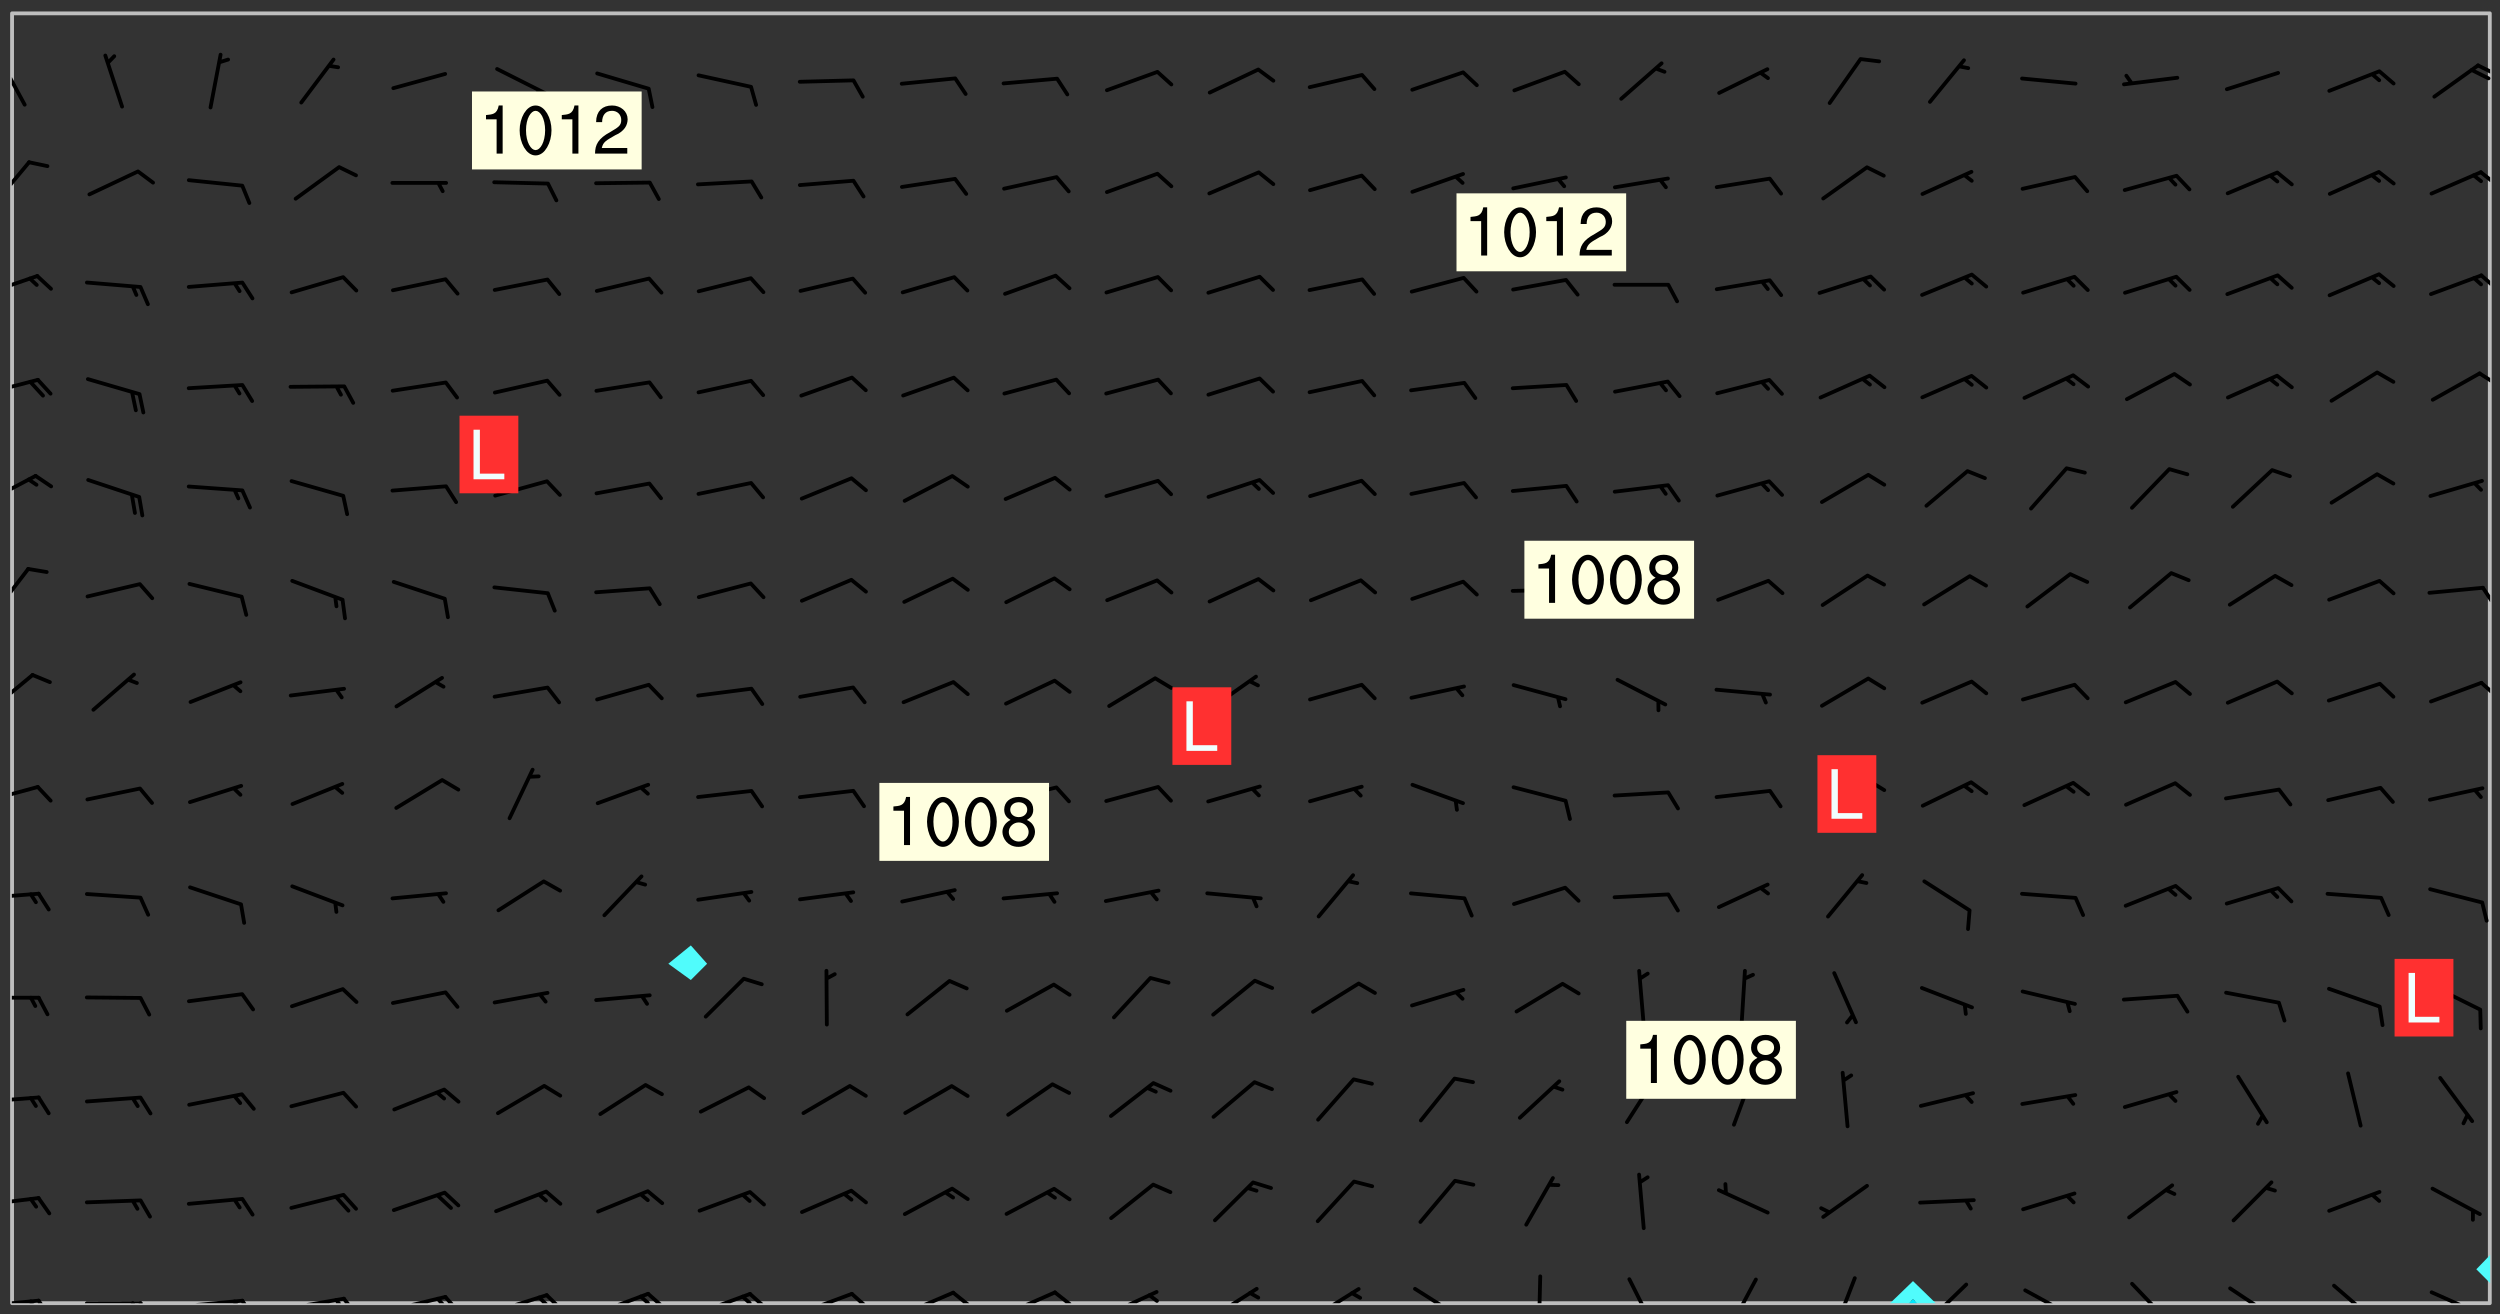 <svg xmlns="http://www.w3.org/2000/svg" role="img" xmlns:xlink="http://www.w3.org/1999/xlink" viewBox="142.45 309.95 326.84 171.84"><rect x="142.45" y="309.95" width="326.84" height="171.84" fill="#333333" stroke="none"/><defs><clipPath id="clip2"><path d="M 144 311.672 L 145 311.672 L 145 480.328 L 144 480.328 Z M 144 311.672"/></clipPath><clipPath id="clip3"><path d="M 144 311.672 L 468 311.672 L 468 480.328 L 144 480.328 Z M 144 311.672"/></clipPath><clipPath id="clip4"><path d="M 389 477 L 396 477 L 396 480.328 L 389 480.328 Z M 389 477"/></clipPath><clipPath id="clip5"><path d="M 391 479 L 394 479 L 394 480.328 L 391 480.328 Z M 391 479"/></clipPath><clipPath id="clip6"><path d="M 467 311.672 L 468 311.672 L 468 475 L 467 475 Z M 467 311.672"/></clipPath><clipPath id="clip7"><path d="M 144 479 L 148 479 L 148 480.328 L 144 480.328 Z M 144 479"/></clipPath><clipPath id="clip8"><path d="M 147 479 L 150 479 L 150 480.328 L 147 480.328 Z M 147 479"/></clipPath><clipPath id="clip9"><path d="M 146 479 L 148 479 L 148 480.328 L 146 480.328 Z M 146 479"/></clipPath><clipPath id="clip10"><path d="M 153 480 L 162 480 L 162 480.328 L 153 480.328 Z M 153 480"/></clipPath><clipPath id="clip11"><path d="M 160 480 L 163 480 L 163 480.328 L 160 480.328 Z M 160 480"/></clipPath><clipPath id="clip12"><path d="M 159 480 L 161 480 L 161 480.328 L 159 480.328 Z M 159 480"/></clipPath><clipPath id="clip13"><path d="M 166 479 L 175 479 L 175 480.328 L 166 480.328 Z M 166 479"/></clipPath><clipPath id="clip14"><path d="M 173 479 L 176 479 L 176 480.328 L 173 480.328 Z M 173 479"/></clipPath><clipPath id="clip15"><path d="M 172 479 L 175 479 L 175 480.328 L 172 480.328 Z M 172 479"/></clipPath><clipPath id="clip16"><path d="M 180 479 L 188 479 L 188 480.328 L 180 480.328 Z M 180 479"/></clipPath><clipPath id="clip17"><path d="M 187 479 L 190 479 L 190 480.328 L 187 480.328 Z M 187 479"/></clipPath><clipPath id="clip18"><path d="M 186 479 L 188 479 L 188 480.328 L 186 480.328 Z M 186 479"/></clipPath><clipPath id="clip19"><path d="M 193 479 L 201 479 L 201 480.328 L 193 480.328 Z M 193 479"/></clipPath><clipPath id="clip20"><path d="M 200 479 L 203 479 L 203 480.328 L 200 480.328 Z M 200 479"/></clipPath><clipPath id="clip21"><path d="M 199 479 L 201 479 L 201 480.328 L 199 480.328 Z M 199 479"/></clipPath><clipPath id="clip22"><path d="M 206 479 L 215 479 L 215 480.328 L 206 480.328 Z M 206 479"/></clipPath><clipPath id="clip23"><path d="M 213 479 L 216 479 L 216 480.328 L 213 480.328 Z M 213 479"/></clipPath><clipPath id="clip24"><path d="M 212 479 L 215 479 L 215 480.328 L 212 480.328 Z M 212 479"/></clipPath><clipPath id="clip25"><path d="M 220 478 L 228 478 L 228 480.328 L 220 480.328 Z M 220 478"/></clipPath><clipPath id="clip26"><path d="M 226 478 L 230 478 L 230 480.328 L 226 480.328 Z M 226 478"/></clipPath><clipPath id="clip27"><path d="M 225 479 L 228 479 L 228 480.328 L 225 480.328 Z M 225 479"/></clipPath><clipPath id="clip28"><path d="M 233 478 L 241 478 L 241 480.328 L 233 480.328 Z M 233 478"/></clipPath><clipPath id="clip29"><path d="M 240 478 L 243 478 L 243 480.328 L 240 480.328 Z M 240 478"/></clipPath><clipPath id="clip30"><path d="M 239 479 L 241 479 L 241 480.328 L 239 480.328 Z M 239 479"/></clipPath><clipPath id="clip31"><path d="M 246 478 L 255 478 L 255 480.328 L 246 480.328 Z M 246 478"/></clipPath><clipPath id="clip32"><path d="M 253 478 L 256 478 L 256 480.328 L 253 480.328 Z M 253 478"/></clipPath><clipPath id="clip33"><path d="M 260 478 L 268 478 L 268 480.328 L 260 480.328 Z M 260 478"/></clipPath><clipPath id="clip34"><path d="M 266 478 L 270 478 L 270 480.328 L 266 480.328 Z M 266 478"/></clipPath><clipPath id="clip35"><path d="M 273 478 L 281 478 L 281 480.328 L 273 480.328 Z M 273 478"/></clipPath><clipPath id="clip36"><path d="M 280 478 L 283 478 L 283 480.328 L 280 480.328 Z M 280 478"/></clipPath><clipPath id="clip37"><path d="M 287 478 L 294 478 L 294 480.328 L 287 480.328 Z M 287 478"/></clipPath><clipPath id="clip38"><path d="M 292 479 L 294 479 L 294 480.328 L 292 480.328 Z M 292 479"/></clipPath><clipPath id="clip39"><path d="M 300 478 L 307 478 L 307 480.328 L 300 480.328 Z M 300 478"/></clipPath><clipPath id="clip40"><path d="M 313 478 L 321 478 L 321 480.328 L 313 480.328 Z M 313 478"/></clipPath><clipPath id="clip41"><path d="M 327 478 L 334 478 L 334 480.328 L 327 480.328 Z M 327 478"/></clipPath><clipPath id="clip42"><path d="M 343 476 L 345 476 L 345 480.328 L 343 480.328 Z M 343 476"/></clipPath><clipPath id="clip43"><path d="M 355 476 L 359 476 L 359 480.328 L 355 480.328 Z M 355 476"/></clipPath><clipPath id="clip44"><path d="M 368 476 L 373 476 L 373 480.328 L 368 480.328 Z M 368 476"/></clipPath><clipPath id="clip45"><path d="M 382 476 L 386 476 L 386 480.328 L 382 480.328 Z M 382 476"/></clipPath><clipPath id="clip46"><path d="M 394 477 L 400 477 L 400 480.328 L 394 480.328 Z M 394 477"/></clipPath><clipPath id="clip47"><path d="M 406 478 L 414 478 L 414 480.328 L 406 480.328 Z M 406 478"/></clipPath><clipPath id="clip48"><path d="M 420 477 L 427 477 L 427 480.328 L 420 480.328 Z M 420 477"/></clipPath><clipPath id="clip49"><path d="M 433 478 L 441 478 L 441 480.328 L 433 480.328 Z M 433 478"/></clipPath><clipPath id="clip50"><path d="M 447 477 L 454 477 L 454 480.328 L 447 480.328 Z M 447 477"/></clipPath><clipPath id="clip51"><path d="M 460 478 L 468 478 L 468 480.328 L 460 480.328 Z M 460 478"/></clipPath><clipPath id="clip52"><path d="M 144 466 L 148 466 L 148 468 L 144 468 Z M 144 466"/></clipPath><clipPath id="clip53"><path d="M 144 453 L 148 453 L 148 455 L 144 455 Z M 144 453"/></clipPath><clipPath id="clip54"><path d="M 144 440 L 148 440 L 148 441 L 144 441 Z M 144 440"/></clipPath><clipPath id="clip55"><path d="M 144 426 L 148 426 L 148 428 L 144 428 Z M 144 426"/></clipPath><clipPath id="clip56"><path d="M 144 412 L 148 412 L 148 415 L 144 415 Z M 144 412"/></clipPath><clipPath id="clip57"><path d="M 144 397 L 147 397 L 147 403 L 144 403 Z M 144 397"/></clipPath><clipPath id="clip58"><path d="M 466 398 L 468 398 L 468 402 L 466 402 Z M 466 398"/></clipPath><clipPath id="clip59"><path d="M 144 384 L 147 384 L 147 391 L 144 391 Z M 144 384"/></clipPath><clipPath id="clip60"><path d="M 466 386 L 468 386 L 468 390 L 466 390 Z M 466 386"/></clipPath><clipPath id="clip61"><path d="M 144 371 L 148 371 L 148 376 L 144 376 Z M 144 371"/></clipPath><clipPath id="clip62"><path d="M 144 359 L 148 359 L 148 362 L 144 362 Z M 144 359"/></clipPath><clipPath id="clip63"><path d="M 466 358 L 468 358 L 468 361 L 466 361 Z M 466 358"/></clipPath><clipPath id="clip64"><path d="M 144 345 L 148 345 L 148 349 L 144 349 Z M 144 345"/></clipPath><clipPath id="clip65"><path d="M 466 345 L 468 345 L 468 348 L 466 348 Z M 466 345"/></clipPath><clipPath id="clip66"><path d="M 144 330 L 147 330 L 147 337 L 144 337 Z M 144 330"/></clipPath><clipPath id="clip67"><path d="M 466 332 L 468 332 L 468 335 L 466 335 Z M 466 332"/></clipPath><clipPath id="clip68"><path d="M 144 317 L 146 317 L 146 324 L 144 324 Z M 144 317"/></clipPath><clipPath id="clip69"><path d="M 466 318 L 468 318 L 468 320 L 466 320 Z M 466 318"/></clipPath><clipPath id="clip70"><path d="M 465 318 L 468 318 L 468 321 L 465 321 Z M 465 318"/></clipPath><g id="surface773" clip-path="url(#clip1)"><path fill="#fff" fill-opacity="0" fill-rule="evenodd" d="M 0 0 L 1000 0 L 1000 1000 L 0 1000 Z M 0 0"/><path fill="#d3d3d3" fill-opacity="0" fill-rule="evenodd" d="M162.152 355.867L161.918 356.16 161.977 356.395 162.094 356.566 162.27 356.801 162.562 357.148 162.676 357.207 162.793 357.035 162.852 356.801 163.027 356.625 163.492 356.449 164.191 356.449 164.426 356.742 164.715 357.559 164.773 357.734 164.949 357.965 165.301 358.199 166 358.898 166.172 359.074 166.406 359.422 166.641 359.832 166.93 360.414 167.34 360.879 167.57 361.113 167.805 361.289 167.922 361.52 168.098 361.812 168.27 362.977 168.27 363.211 168.328 363.5 168.387 363.617 168.504 363.734 168.852 364.145 168.969 364.316 169.145 364.492 169.32 364.727 169.438 364.898 169.609 365.25 169.668 365.484 169.902 365.891 170.137 365.832 169.961 366.008 169.902 366.938 169.32 366.938 169.086 366.824 168.738 366.938 168.621 367.055 168.562 367.348 168.504 367.523 168.387 367.695 167.922 367.988 167.863 368.223 167.805 368.336 167.805 368.98 167.863 369.152 167.863 369.562 167.922 369.621 167.922 370.027 167.98 370.434 168.098 370.609 168.156 370.668 168.387 371.309 168.328 371.602 168.328 372.301 168.27 372.883 168.27 373.117 168.211 373.348 168.156 373.699 168.156 375.621 168.211 375.738 168.637 375.738 168.27 375.855 168.246 376.207 169.137 377.375 170.879 377.914 172.219 378.273 172.219 378.812 172.309 379.621 172.844 380.336 174.363 380.605 175.254 380.52 175.344 381.684 175.879 381.863 177.039 381.684 179.094 380.699 180.254 380.336 182.133 380.16 183.828 379.98 183.648 380.699 182.133 380.785 180.883 380.875 180.078 381.145 179.004 381.953 179.273 382.672 179.809 383.57 179.629 384.195 179.363 385.004 179.629 386.082 180.254 386.98 181.059 387.16 182.309 386.98 182.043 387.703 182.141 388.207 182.195 388.5 182.195 388.672 182.254 388.965 182.254 389.371 182.43 389.488 182.781 389.605 183.188 389.605 183.48 389.43 183.594 389.312 183.652 389.195 183.77 388.965 183.828 388.789 184.18 388.324 184.41 388.148 184.586 388.09 184.762 388.148 184.82 388.324 184.938 389.312 184.992 389.781 185.051 389.953 185.168 390.188 185.344 390.246 186.16 390.305 186.449 390.305 186.566 390.539 186.625 390.945 186.684 391.297 186.684 392.402 186.801 392.695 186.918 393.043 187.207 393.742 187.383 394.094 187.965 394.848 188.316 395.023 188.488 395.082 188.957 395.316 189.598 395.781 189.945 396.016 190.238 396.191 190.531 396.246 190.762 396.309 191.578 396.656 191.871 396.832 191.984 397.004 192.336 397.355 192.453 397.531 192.977 398.172 192.977 398.461 193.035 398.812 193.035 399.16 193.094 399.512 193.152 399.801 193.27 399.859 193.441 399.918 193.617 399.918 194.199 400.152 194.375 400.27 194.551 400.559 194.727 400.793 194.84 401.027 195.133 401.258 195.25 401.375 195.25 401.785 195.309 401.84 195.598 402.074 195.832 402.191 195.891 402.309 196.008 402.48 196.066 402.598 196.297 402.832 196.355 403.008 196.59 403.066 196.707 403.125 196.59 403.238 196.531 403.355 196.531 403.473 196.414 403.766 196.297 404.055 196.297 404.637 196.473 404.754 196.59 404.812 196.648 404.93 196.766 405.047 196.879 405.105 197.055 405.453 197.113 405.805 197.172 406.211 197.172 406.387 197.113 406.562 196.996 407.262 196.996 407.434 197.113 407.609 197.406 407.902 197.812 407.902 197.988 408.02 198.105 408.191 198.223 408.484 198.223 408.719 197.695 408.719 197.465 408.484 197.23 408.484 197.055 408.543 196.996 409.242 197.055 409.59 197.172 409.766 197.348 410.176 197.465 410.406 197.754 410.875 197.93 410.93 198.453 410.93 198.688 410.988 199.445 411.629 199.504 411.922 199.504 412.156 199.562 412.215 199.793 412.562 199.793 412.914 199.676 413.086 199.676 413.379 199.969 413.668 200.262 413.844 200.434 413.902 200.727 414.078 201.02 414.195 201.602 414.602 201.891 414.836 202.184 415.012 202.402 415.172 202.418 415.184 202.648 415.359 203.289 415.883 203.465 416.117 203.582 416.293 203.758 416.469 203.871 416.641 203.871 417.281 203.988 417.457 204.457 417.574 205.039 417.691 205.273 417.75 205.504 417.863 205.797 417.98 205.91 418.039 206.496 418.391 206.785 418.562 206.961 418.625 207.137 418.68 207.312 418.738 208.012 419.09 208.301 419.266 208.535 419.32 208.824 419.496 209.059 419.613 209.699 420.02 209.992 420.137 210.164 420.195 210.398 420.254 210.809 420.312 211.039 420.371 211.273 420.488 211.332 420.66 210.922 420.836 211.391 420.895 211.449 421.188 211.562 421.422 211.738 421.477 211.973 421.535 212.148 421.594 212.555 421.711 213.195 421.945 213.312 422.117 213.371 422.352 213.371 422.527 213.312 422.645 213.254 423.051 213.488 423.285 213.605 423.344 213.953 423.461 214.594 423.691 214.77 423.809 215.059 423.926 215.234 424.102 215.469 424.566 216.051 425.672 216.227 425.848 216.574 426.023 216.75 426.141 217.102 426.258 218.148 426.781 218.383 426.84 218.848 426.953 219.141 427.012 219.605 427.188 220.363 427.77 220.598 428.004 220.945 428.469 221.121 428.645 221.41 428.879 222.227 429.578 222.52 429.754 222.809 430.043 223.102 430.219 223.395 430.508 224.09 431.148 224.266 431.324 224.559 431.559 224.848 431.793 225.316 432.082 225.957 432.664 226.305 432.898 226.539 433.191 226.887 433.539 227.238 434.004 228.172 434.996 228.52 435.402 228.637 435.578 228.871 435.637 228.984 435.754 229.629 435.93 229.859 436.043 230.094 436.102 230.387 436.277 230.617 436.395 231.551 437.094 231.957 437.5 232.191 437.676 232.598 437.852 232.832 437.969 233.648 438.316 233.996 438.551 234.23 438.668 234.523 438.957 234.754 439.074 235.512 439.426 235.863 439.598 236.094 439.656 236.387 439.773 236.621 439.832 237.492 440.008 238.309 440.008 238.777 440.238 238.949 440.297 239.824 440.996 240.289 441.113 240.582 441.172 240.758 441.23 240.988 441.289 241.457 441.348 241.805 441.406 242.156 441.465 242.562 441.523 242.855 441.523 243.027 441.582 243.027 441.812 243.203 441.988 243.496 441.988 243.844 442.047 244.195 442.105 244.895 442.223 245.535 442.223 246 441.988 246.293 441.812 246.465 441.695 246.875 441.523 247.164 441.348 248.098 440.883 248.566 440.59 249.09 440.297 249.555 440.125 250.02 439.949 251.07 439.484 251.359 439.367 251.77 439.25 252.059 439.133 252.586 438.957 254.102 438.258 254.684 437.91 254.973 437.852 255.266 437.793 255.613 437.676 256.488 437.445 256.84 437.328 256.953 437.328 257.188 437.27 258.062 437.035 258.297 436.977 259.109 436.977 259.461 436.918 260.277 436.801 260.449 436.742 260.801 436.688 261.094 436.629 261.324 436.57 262.141 436.395 262.316 436.336 262.664 436.336 262.898 436.277 263.363 436.16 264.121 435.988 264.355 435.93 264.703 435.93 265.113 435.812 265.402 435.754 266.688 435.695 266.977 435.695 267.387 435.637 267.617 435.578 267.793 435.578 268.668 435.461 269.074 435.461 269.484 435.344 269.832 435.344 270.184 435.23 271.055 435.172 272.805 435.172 273.852 435.461 274.262 435.578 274.551 435.695 274.902 435.812 275.191 435.93 276.242 436.102 276.531 436.16 276.824 436.16 277.117 436.219 277.289 436.277 277.699 436.336 277.871 436.395 277.988 436.453 278.105 436.453 278.223 436.512 278.574 436.57 278.688 436.57 279.098 436.637 281.02 437.031 282.945 437.426 284.465 437.875 286.16 438.594 288.305 439.398 289.91 438.68 291.34 437.875 292.5 436.797 293.75 436.348 296.785 435.629 298.66 435.27 300.805 433.922 303.039 432.668 305.539 431.41 307.234 430.961 309.02 430.781 310.18 430.512 310.805 431.051 312.145 430.781 312.859 429.793 313.844 428.449 314.289 428.27 315.094 427.91 316.969 427.371 318.754 426.922 320.004 426.652 321.164 426.562 322.863 426.473 324.824 426.203 326.074 426.113 326.613 426.113 327.238 426.023 328.129 426.023 330.273 425.844 332.684 425.664 335.273 425.574 336.969 425.754 338.578 425.844 340.008 426.203 341.168 426.922 343.043 427.91 344.203 429.438 344.469 430.152 345.098 430.242 345.453 431.141 345.988 431.68 346.523 433.207 347.598 433.566 348.133 433.566 347.328 434.102 347.418 435.809 348.133 438.504 349.023 439.309 349.918 440.297 350.633 441.555 352.418 442.094 353.938 441.914 354.293 443.258 355.902 442.453 356.883 441.914 357.152 442.184 357.469 441.969 357.688 441.824 358.488 442.273 358.938 441.914 359.293 441.914 359.828 441.645 360.367 440.926 360.902 440.656 361.527 439.668 362.688 440.117 363.527 440.488 364.922 441.105 366.617 440.926 368.223 440.926 370.008 441.016 370.188 439.309 370.723 437.965 371.527 438.234 372.02 439.082 372.422 439.488 372.332 440.027 372.332 440.387 373.047 440.836 373.758 440.566 375.188 440.566 375.547 441.555 375.992 442.812 376.707 444.156 377.957 444.785 379.652 445.414 380.367 445.234 380.547 444.695 381.527 444.605 381.977 444.965 382.062 446.223 381.797 446.852 381.262 447.031 381.262 447.57 381.977 448.555 382.242 449.094 383.227 450.082 384.027 451.16 383.762 451.52 383.672 452.418 383.047 454.75 382.691 456.816 382.602 458.609 382.422 459.328 382.332 459.867 382.332 461.305 381.352 463.188 380.992 464.895 380.457 465.793 379.652 466.961 379.387 467.5 381.441 468.754 381.527 469.113 381.172 469.652 381.082 469.473 381.082 470.281 381.172 471.719 380.727 472.434 379.652 472.527 379.387 473.242 379.922 474.141 380.727 474.859 381.887 475.668 383.227 475.938 383.672 476.297 383.316 476.746 381.527 476.656 380.277 476.207 379.562 475.488 378.938 475.398 378.762 478.988 378.574 480.297 467.934 480.297 467.934 311.703 412.664 311.703 412.664 360.785 413.426 360.91 416.715 361.453 418.738 364.289 418.738 367.043 421.09 367.375 423.438 367.707 427.488 367.707 426.109 371.867 424.086 372.574 422.062 373.277 421.52 373.621 418.926 375.238 418.738 375.355 416.715 373.277 415.984 370.535 413.312 368.457 411.938 364.957 411.871 364.875 409.914 362.203 412.664 360.785 412.664 311.703 294.422 311.703 294.422 403.117 294.539 403.148 294.672 403.16 294.746 403.234 294.852 403.281 294.941 403.34 295.027 403.398 295.117 403.457 295.414 403.754 295.473 403.844 295.504 403.961 295.531 404.078 295.547 404.215 295.516 404.332 295.457 404.422 295.398 404.508 295.355 404.613 295.309 404.715 295.281 404.836 295.281 404.98 295.457 405.25 295.605 405.398 295.68 405.484 295.754 405.559 295.797 405.664 295.859 405.754 295.918 405.84 295.961 405.945 296.02 406.035 296.066 406.137 296.109 406.242 296.168 406.328 296.285 406.508 296.359 406.582 296.422 406.668 296.48 406.758 296.523 406.863 296.582 406.953 296.641 407.039 296.703 407.129 296.762 407.219 296.805 407.32 296.922 407.5 296.996 407.574 297.055 407.66 297.129 407.734 297.219 407.793 297.324 407.84 297.473 407.84 297.605 407.824 297.738 407.84 297.84 407.793 297.914 407.719 297.961 407.617 297.945 407.484 297.945 407.336 297.898 407.23 297.871 407.113 297.824 407.012 297.797 406.891 297.754 406.789 297.691 406.699 297.648 406.598 297.605 406.492 297.574 406.375 297.559 406.242 297.547 406.105 297.633 406.047 297.691 405.961 297.812 405.93 297.855 406.035 297.871 406.168 297.871 406.285 297.93 406.387 297.988 406.477 298.078 406.535 298.227 406.684 298.285 406.773 298.328 406.879 298.316 406.98 298.402 407.039 298.508 407.086 298.594 407.145 298.684 407.203 298.758 407.277 298.641 407.305 298.535 407.352 298.449 407.41 298.375 407.484 298.316 407.574 298.254 407.66 298.227 407.781 298.18 407.883 298.137 407.988 298.105 408.105 298.094 408.238 298.078 408.371 298.078 408.52 298.105 408.637 298.152 408.742 298.195 408.844 298.254 408.934 298.328 409.008 298.418 409.066 298.492 409.141 298.582 409.199 298.641 409.289 298.684 409.395 298.73 409.496 298.848 409.527 298.98 409.543 299.129 409.543 299.246 409.512 299.352 409.555 299.395 409.66 299.441 409.762 299.469 409.883 299.5 410 299.527 410.117 299.559 410.238 299.586 410.355 299.691 410.398 299.793 410.445 299.926 410.43 300.074 410.578 300.137 410.664 300.211 410.738 300.281 410.812 300.371 410.875 300.477 410.918 300.578 410.961 300.695 410.992 300.832 411.008 300.949 410.977 301.023 410.902 301.051 410.785 301.039 410.652 301.008 410.531 300.98 410.414 301.023 410.309 301.141 410.309 301.23 410.371 301.348 410.398 301.496 410.398 301.629 410.414 301.777 410.414 301.91 410.43 302.043 410.414 302.191 410.414 302.324 410.398 302.457 410.387 302.594 410.398 302.711 410.371 302.844 410.355 303.035 410.297 302.977 410.473 302.961 410.605 302.934 410.727 302.918 410.859 302.859 410.945 302.727 410.961 302.621 411.008 302.516 411.051 302.398 411.082 302.281 411.109 302.016 411.141 301.867 411.141 301.734 411.156 301.66 411.23 301.719 411.316 301.867 411.465 301.984 411.645 302.059 411.715 302.148 411.777 302.238 411.836 302.324 411.895 302.414 411.953 302.516 411.996 302.621 412.059 302.727 412.102 302.812 412.16 302.918 412.207 303.02 412.25 303.199 412.367 303.258 412.457 303.215 412.559 303.168 412.664 303.184 412.797 303.406 413.02 303.465 413.109 303.508 413.211 303.539 413.332 303.582 413.434 303.598 413.566 303.629 413.684 303.641 413.82 303.672 413.938 303.82 414.086 303.922 414.129 304.027 414.172 304.145 414.203 304.277 414.219 304.414 414.234 304.531 414.234 304.648 414.203 304.738 414.145 304.781 414.039 304.828 413.938 304.871 413.832 304.902 413.715 304.914 413.582 304.914 413.434 304.902 413.301 304.887 413.168 304.855 413.051 304.812 412.945 304.766 412.84 304.723 412.738 304.68 412.633 304.664 412.5 304.68 412.367 304.707 412.25 304.738 412.133 304.766 412.012 304.812 411.91 304.902 411.852 304.988 411.789 305.062 411.715 305.152 411.656 305.375 411.434 305.434 411.348 305.508 411.273 305.625 411.094 305.684 411.008 305.684 410.859 305.609 410.785 305.508 410.738 305.402 410.695 305.301 410.652 305.242 410.562 305.195 410.457 305.168 410.34 305.258 410.281 305.375 410.25 305.477 410.207 305.656 410.09 305.805 409.941 305.816 409.809 305.805 409.703 305.715 409.645 305.582 409.66 305.434 409.66 305.301 409.676 305.168 409.66 305.047 409.629 304.961 409.57 304.887 409.496 304.828 409.406 304.766 409.32 304.648 409.141 304.59 409.055 304.621 408.934 304.707 408.875 304.828 408.844 304.887 408.758 304.887 408.637 304.855 408.52 304.797 408.43 304.738 408.344 304.691 408.238 304.664 408.121 304.648 407.988 304.707 407.898 304.781 407.824 304.871 407.766 304.988 407.586 305.062 407.512 305.121 407.426 305.27 407.277 305.391 407.246 305.523 407.23 305.656 407.246 305.73 407.32 305.773 407.426 305.789 407.559 305.758 407.676 305.641 407.707 305.508 407.719 305.359 407.867 305.316 407.973 305.27 408.074 305.242 408.195 305.211 408.312 305.211 408.461 305.242 408.578 305.285 408.684 305.344 408.773 305.418 408.844 305.492 408.918 305.609 408.949 305.73 408.977 305.848 408.949 305.98 408.934 306.098 408.934 306.188 408.992 306.262 409.066 306.309 409.172 306.367 409.258 306.469 409.305 306.602 409.32 306.707 409.363 306.793 409.422 306.781 409.527 306.707 409.602 306.527 409.719 306.469 409.809 306.379 409.867 306.309 409.941 306.234 410.016 306.172 410.105 306.145 410.223 306.129 410.355 306.145 410.488 306.129 410.621 306.129 410.77 306.145 410.902 306.172 411.02 306.203 411.141 306.277 411.215 306.367 411.273 306.453 411.332 306.543 411.391 306.66 411.422 306.66 411.508 306.559 411.555 306.469 411.613 306.203 411.645 306.086 411.672 305.938 411.672 305.832 411.715 305.73 411.762 305.672 411.852 305.609 412.086 305.598 412.219 305.566 412.34 305.551 412.473 305.551 412.766 305.539 412.898 305.551 413.035 305.566 413.168 305.699 413.184 305.832 413.195 305.953 413.227 306.039 413.285 306.113 413.359 306.16 413.465 306.203 413.566 306.219 413.699 306.219 414.145 306.203 414.277 306.203 414.723 306.234 414.988 306.262 415.105 306.277 415.238 306.309 415.355 306.395 415.566 306.426 415.832 306.426 415.98 306.395 416.098 306.367 416.215 306.336 416.336 306.309 416.453 306.277 416.57 306.246 416.691 306.234 416.824 306.219 416.957 306.309 417.016 306.426 416.984 306.527 417 306.574 417.105 306.543 417.371 306.543 417.812 306.5 417.918 306.453 418.023 306.41 418.125 306.367 418.23 306.309 418.316 306.277 418.438 306.234 418.555 306.203 418.672 306.188 418.805 306.203 418.938 306.262 419.027 306.367 419.074 306.453 419.133 306.512 419.219 306.5 419.355 306.469 419.473 306.426 419.574 306.426 420.02 306.41 420.152 306.41 420.301 306.379 420.418 306.336 420.523 306.309 420.641 306.262 420.746 306.219 420.848 306.188 420.969 306.16 421.086 306.129 421.219 306.098 421.336 306.07 421.453 306.027 421.559 305.996 421.676 305.965 421.797 305.953 421.93 305.938 422.062 305.938 422.359 305.965 422.477 305.965 422.625 306.012 423.023 306.039 423.141 306.098 423.23 306.219 423.262 306.367 423.262 306.5 423.246 306.559 423.336 306.559 423.453 306.5 423.543 306.41 423.602 306.309 423.645 306.203 423.691 306.113 423.75 306.027 423.809 305.891 423.824 305.773 423.793 305.641 423.777 305.539 423.824 305.477 423.91 305.465 424.047 305.449 424.18 305.418 424.297 305.391 424.414 305.375 424.547 305.344 424.668 305.344 424.965 305.359 425.098 305.391 425.215 305.391 425.363 305.402 425.496 305.402 425.645 305.375 425.762 305.328 425.863 305.301 425.984 305.27 426.102 305.211 426.191 305.137 426.266 305.035 426.309 304.93 426.355 304.812 426.383 304.691 426.414 304.59 426.367 304.648 426.281 304.754 426.234 304.781 426.117 304.812 426 304.84 425.879 304.871 425.762 304.871 425.613 304.887 425.48 304.855 425.363 304.812 425.258 304.707 425.273 304.633 425.348 304.531 425.391 304.441 425.453 304.367 425.527 304.324 425.629 304.309 425.762 304.277 425.879 304.25 426 304.219 426.117 304.191 426.234 304.16 426.355 304.133 426.473 304.102 426.59 304.059 426.695 303.969 426.754 303.879 426.754 303.762 426.723 303.73 426.637 303.746 426.5 303.715 426.383 303.715 426.234 303.703 426.102 303.703 425.953 303.641 425.719 303.613 425.598 303.57 425.496 303.523 425.391 303.465 425.305 303.406 425.215 303.363 425.109 303.301 425.023 303.152 424.875 303.082 424.801 302.977 424.754 302.871 424.711 302.77 424.668 302.473 424.371 302.383 424.297 302.297 424.238 302.191 424.195 302.102 424.133 302.016 424.074 301.91 424.031 301.82 423.973 301.734 423.91 301.66 423.84 301.555 423.793 301.469 423.734 301.363 423.691 301.273 423.629 301.172 423.586 301.066 423.543 300.98 423.484 300.875 423.438 300.77 423.395 300.668 423.348 300.578 423.289 300.477 423.246 300.371 423.203 300.281 423.141 300.164 423.113 300.031 423.098 299.898 423.113 299.75 423.113 299.617 423.129 299.5 423.098 299.41 423.039 299.336 422.965 299.246 422.906 299.145 422.859 298.996 422.859 298.875 422.832 298.773 422.789 298.699 422.715 298.582 422.535 298.492 422.477 298.391 422.434 298.301 422.371 298.195 422.328 298.105 422.27 298.02 422.211 297.914 422.164 297.855 422.078 297.797 421.988 297.754 421.883 297.707 421.781 297.633 421.707 297.547 421.648 297.473 421.574 297.383 421.516 297.16 421.293 297.117 421.188 297.086 420.922 297.191 420.879 297.336 420.879 297.441 420.922 297.516 420.996 297.605 421.055 297.691 421.113 297.797 421.16 297.887 421.219 298.035 421.367 298.105 421.441 298.254 421.59 298.316 421.676 298.391 421.75 298.477 421.809 298.551 421.883 298.641 421.945 298.73 422.004 298.816 422.062 299.086 422.238 299.188 422.285 299.293 422.328 299.395 422.371 299.441 422.297 299.5 422.211 299.574 422.137 299.645 422.062 299.75 422.105 299.824 422.18 299.883 422.27 299.926 422.371 299.973 422.477 300.016 422.582 300.137 422.609 300.254 422.582 300.328 422.492 300.371 422.387 300.43 422.297 300.504 422.223 300.609 422.18 300.727 422.152 300.859 422.164 300.949 422.223 301.098 422.371 301.156 422.461 301.199 422.566 301.246 422.668 301.289 422.773 301.332 422.875 301.438 422.922 301.543 422.965 301.676 422.98 301.762 422.922 301.82 422.832 301.895 422.758 302 422.715 302.117 422.742 302.223 422.789 302.324 422.832 302.43 422.875 302.531 422.922 302.711 423.039 302.711 423.156 302.695 423.289 302.711 423.422 302.727 423.559 302.785 423.645 302.887 423.691 303.008 423.719 303.125 423.75 303.273 423.75 303.391 423.719 303.449 423.629 303.629 423.512 303.688 423.422 303.762 423.348 303.82 423.262 303.938 423.082 304.117 422.965 304.234 422.996 304.324 423.055 304.367 423.129 304.352 423.262 304.352 423.379 304.441 423.438 304.59 423.438 304.723 423.422 304.855 423.41 305.121 423.379 305.227 423.336 305.344 423.305 305.465 423.277 305.539 423.203 305.609 423.129 305.672 423.039 305.656 422.934 305.609 422.832 305.508 422.789 305.402 422.773 305.285 422.801 305.02 422.832 304.871 422.832 304.797 422.758 304.707 422.699 304.59 422.668 304.473 422.641 304.34 422.625 304.191 422.625 304.059 422.641 303.762 422.641 303.656 422.594 303.508 422.445 303.465 422.344 303.406 422.254 303.629 422.031 303.715 421.973 303.82 421.93 303.938 421.898 304.07 421.883 304.203 421.898 304.34 421.914 304.441 421.957 304.574 421.945 304.664 421.883 304.766 421.84 304.828 421.75 304.781 421.648 304.691 421.59 304.574 421.559 304.473 421.516 304.414 421.426 304.352 421.336 304.352 421.219 304.367 421.086 304.473 421.039 304.547 420.969 304.547 420.848 304.457 420.789 304.426 420.672 304.516 420.613 304.59 420.539 304.633 420.434 304.691 420.344 304.738 420.242 304.754 420.109 304.754 419.961 304.707 419.855 304.664 419.754 304.574 419.695 304.441 419.68 304.34 419.637 304.203 419.621 304.086 419.59 303.641 419.59 303.508 419.574 303.375 419.562 303.242 419.547 303.125 419.516 302.977 419.516 302.844 419.5 302.711 419.488 302.445 419.457 302.324 419.414 302.238 419.355 302.164 419.281 302.164 419.133 302.176 419 302.281 418.953 302.383 418.91 302.516 418.895 302.668 418.895 302.801 418.879 303.094 418.879 303.215 418.91 303.316 418.953 303.406 419.012 303.641 419.074 303.762 419.027 303.852 418.969 303.953 418.926 304.086 418.91 304.191 418.953 304.293 419 304.426 419.012 304.547 418.984 304.691 418.984 304.812 418.953 304.93 418.926 305.035 418.879 305.109 418.805 305.195 418.746 305.344 418.598 305.402 418.512 305.449 418.406 305.477 418.289 305.492 418.184 305.391 418.141 305.301 418.082 305.184 418.051 305.078 418.008 304.988 417.945 304.914 417.859 304.84 417.785 304.738 417.742 304.633 417.695 304.531 417.652 304.473 417.562 304.426 417.461 304.34 417.25 304.277 417.164 304.219 417.074 304.145 417 304.059 416.941 303.789 416.941 303.672 416.973 303.582 417.031 303.48 417.074 303.348 417.09 303.242 417.074 303.215 416.957 303.152 416.867 303.035 416.836 302.934 416.793 302.785 416.645 302.754 416.527 302.738 416.422 302.812 416.348 302.992 416.23 303.109 416.203 303.227 416.172 303.363 416.188 303.465 416.23 303.57 416.273 303.672 416.32 303.777 416.363 303.895 416.395 304.027 416.41 304.145 416.438 304.277 416.453 304.383 416.438 304.473 416.379 304.398 416.305 304.293 416.262 304.219 416.188 304.145 416.098 303.996 415.949 303.91 415.891 303.82 415.832 303.746 415.758 303.656 415.699 303.555 415.652 303.434 415.625 303.332 415.578 303.227 415.535 303.109 415.504 303.008 415.461 302.887 415.43 302.738 415.43 302.621 415.461 302.516 415.504 302.43 415.566 302.25 415.684 302.164 415.742 302.074 415.801 301.969 415.848 301.883 415.906 301.777 415.949 301.676 415.992 301.57 416.039 301.496 416.113 301.438 416.203 301.379 416.289 301.332 416.395 301.273 416.48 301.199 416.555 301.066 416.543 300.949 416.512 300.832 416.512 300.758 416.586 300.668 416.645 300.594 416.719 300.504 416.777 300.418 416.836 300.312 416.883 300.211 416.926 300.074 416.941 299.973 416.898 299.824 416.75 299.719 416.703 299.633 416.703 299.527 416.75 299.426 416.793 299.305 416.824 299.188 416.793 299.113 416.719 299.113 416.602 299.145 416.48 299.219 416.41 299.277 416.32 299.352 416.246 299.469 416.215 299.574 416.172 299.867 416.172 300 416.156 300.137 416.141 300.238 416.098 300.328 416.039 300.43 415.992 300.52 415.934 300.652 415.922 300.742 415.98 300.875 415.992 300.965 415.934 301.051 415.875 301.156 415.832 301.246 415.773 301.332 415.711 301.422 415.652 301.57 415.504 301.629 415.418 301.688 415.328 301.793 415.285 301.926 415.27 302.043 415.297 302.164 415.328 302.223 415.27 302.281 415.18 302.312 414.914 302.34 414.797 302.445 414.809 302.578 414.824 302.68 414.781 302.77 414.723 302.828 414.633 302.902 414.559 302.961 414.469 303.008 414.367 303.02 414.234 303.008 414.102 302.961 413.996 302.812 413.848 302.754 413.758 302.695 413.672 302.652 413.566 302.652 413.121 302.668 412.988 302.668 412.84 302.68 412.707 302.621 412.648 302.531 412.707 302.43 412.664 302.25 412.547 302.164 412.488 302.102 412.398 302.043 412.309 301.969 412.234 301.883 412.176 301.762 412.207 301.66 412.219 301.555 412.266 301.469 412.324 301.363 412.367 301.215 412.516 301.125 412.574 301.039 412.633 300.949 412.695 300.844 412.738 300.711 412.754 300.711 412.633 300.816 412.59 300.934 412.559 301.008 412.488 301.051 412.383 301.051 412.234 301.023 412.117 300.875 411.969 300.742 411.953 300.594 411.953 300.477 411.984 300.371 412.027 300.27 412.07 300.18 412.133 300.062 412.16 299.988 412.086 300 411.953 299.957 411.852 299.914 411.746 299.824 411.688 299.707 411.715 299.586 411.746 299.469 411.777 299.367 411.82 299.246 411.852 299.145 411.895 299.039 411.938 298.949 411.996 298.848 412.012 298.848 411.895 298.863 411.762 298.805 411.672 298.73 411.715 298.582 411.863 298.523 411.953 298.449 412.027 298.402 412.133 298.359 412.234 298.285 412.309 298.227 412.398 298.152 412.473 298.094 412.559 298.02 412.633 297.93 412.695 297.855 412.766 297.781 412.84 297.68 412.855 297.547 412.871 297.441 412.828 297.441 412.707 297.59 412.559 297.633 412.457 297.691 412.367 297.738 412.266 297.781 412.16 297.84 412.07 297.871 411.953 297.914 411.852 297.945 411.73 297.973 411.613 298.02 411.508 298.062 411.406 298.105 411.301 298.18 411.23 298.27 411.168 298.359 411.109 298.461 411.066 298.758 411.066 299.023 411.035 299.129 410.992 299.055 410.918 298.938 410.887 298.832 410.844 298.742 410.785 298.641 410.738 298.551 410.68 298.449 410.637 298.344 410.594 298.254 410.531 298.168 410.473 298.062 410.43 297.961 410.387 297.84 410.355 297.723 410.324 297.621 410.281 297.5 410.25 297.398 410.207 297.309 410.148 297.266 410.043 297.25 409.91 297.352 409.867 297.484 409.852 297.621 409.867 297.754 409.852 297.855 409.809 297.914 409.719 297.93 409.613 297.84 409.555 297.766 409.48 297.664 409.438 297.574 409.379 297.426 409.23 297.383 409.125 297.367 408.992 297.367 408.699 297.309 408.609 297.219 408.551 297.145 408.477 297.102 408.371 297.07 408.254 297.012 408.164 296.938 408.09 296.82 408.062 296.746 407.988 296.656 407.93 296.566 407.867 296.48 407.809 296.406 407.734 296.348 407.648 296.301 407.543 296.215 407.484 296.066 407.336 295.871 407.277 295.738 407.293 295.637 407.336 295.562 407.41 295.516 407.512 295.473 407.617 295.414 407.707 295.355 407.793 295.059 408.09 294.969 408.148 294.883 408.148 294.82 408.062 294.777 407.957 294.809 407.84 294.867 407.75 294.895 407.633 294.883 407.5 294.793 407.438 294.688 407.484 294.57 407.512 294.453 407.543 294.184 407.719 294.082 407.766 293.965 407.793 293.859 407.84 293.77 407.898 293.668 407.941 293.609 407.855 293.562 407.75 293.578 407.617 293.625 407.512 293.695 407.438 293.77 407.367 293.828 407.277 293.828 407.129 293.785 407.023 293.547 407.023 293.445 407.07 293.414 407.188 293.387 407.305 293.355 407.426 293.281 407.469 293.148 407.484 293.074 407.438 293.031 407.336 292.988 407.23 292.941 407.129 292.898 407.023 292.777 407.055 292.676 407.098 292.543 407.113 292.426 407.145 292.32 407.188 292.23 407.246 292.129 407.293 292.008 407.32 291.875 407.336 291.773 407.293 291.715 407.203 291.668 407.098 291.625 406.996 291.582 406.891 291.582 406.773 291.641 406.684 291.727 406.625 291.906 406.508 292.008 406.461 292.113 406.418 292.219 406.359 292.32 406.316 292.41 406.254 292.512 406.211 292.617 406.152 292.719 406.105 292.809 406.047 292.914 406.004 293.016 405.961 293.105 405.898 293.207 405.855 293.344 405.84 293.461 405.871 293.562 405.914 293.684 405.945 293.785 405.988 293.891 406.035 293.992 406.078 294.098 406.121 294.199 406.168 294.305 406.211 294.406 406.254 294.512 406.301 294.598 406.359 294.703 406.402 294.82 406.434 294.926 406.477 295.027 406.523 295.117 406.582 295.223 406.625 295.324 406.668 295.43 406.715 295.547 406.742 295.648 406.789 295.77 406.816 295.918 406.816 296.004 406.758 296.02 406.656 296.078 406.566 296.051 406.449 295.977 406.375 295.859 406.195 295.785 406.121 295.695 406.047 295.516 405.93 295.43 405.871 295.324 405.828 295.223 405.781 294.953 405.605 294.895 405.516 294.82 405.441 294.762 405.352 294.719 405.25 294.688 405.133 294.672 404.996 294.672 404.434 294.66 404.301 294.645 404.168 294.613 404.051 294.598 403.918 294.586 403.785 294.555 403.664 294.332 403.441 294.273 403.355 294.258 403.25 294.289 403.133 294.422 403.117 294.422 311.703 172.992 311.703 172.992 313.156 172.934 313.391 172.582 314.441 172.41 314.965 172.293 315.312 172.117 315.723 172 315.895 171.766 316.188 171.535 316.246 171.184 316.246 171.066 316.305 170.836 316.711 170.836 317.004 170.953 317.18 171.184 317.41 171.301 317.645 171.941 318.402 172.234 318.867 172.41 319.102 172.641 319.453 172.875 319.801 173.516 320.617 173.691 321.082 173.863 321.492 173.98 322.188 174.156 322.656 174.273 324.055 174.332 324.52 174.332 325.395 174.449 326.441 174.449 331.223 174.391 331.688 174.039 332.969 173.863 333.492 173.75 333.902 173.398 334.832 172.934 336 172.699 336.582 172.582 336.758 172.41 337.105 172.234 337.512 171.883 338.328 171.824 338.621 171.711 338.914 171.594 339.203 171.535 339.379 171.418 340.254 171.359 340.66 171.301 340.777 171.242 340.953 171.184 341.125 170.953 341.652 170.836 341.824 170.836 342.059 170.719 342.293 170.66 342.465 170.484 343.051 170.484 343.34 170.426 343.516 170.426 343.809 170.367 343.922 170.309 344.449 170.309 344.621 170.254 344.855 170.254 347.477 170.078 348.293 169.961 348.469 169.785 348.703 169.668 348.875 169.555 349.109 168.969 350.043 168.738 350.332 168.445 350.797 168.27 351.031 167.98 351.383 167.629 352.082 167.516 352.312 167.34 352.723 167.164 352.953 166.758 353.48 165.941 354.18 165.648 354.352 165.359 354.586 165.184 354.703 165.008 354.879 164.484 355.285 163.957 355.461 163.785 355.637 163.551 355.691 162.91 355.867 162.152 355.867M174.363 386.891L173.289 387.34 173.648 388.234 174.898 387.52 175.344 386.98 174.363 386.891"/><path fill="#d3d3d3" fill-opacity="0" fill-rule="evenodd" d="M201.508 416.598L200.613 416.598 201.062 417.227 202.043 417.586 202.848 417.496 203.293 416.508 203.117 416.598 202.402 416.242 201.508 416.598M356.129 475.668L356.07 475.145 356.07 474.852 356.184 474.559 356.242 474.328 356.711 473.859 356.824 473.859 356.941 473.746 357.059 473.688 357.234 473.688 357.469 473.629 357.816 473.629 358.051 473.688 358.168 473.746 358.398 473.918 358.457 474.094 358.574 474.676 358.574 474.969 358.457 475.145 358.285 475.434 358.109 475.609 357.582 476.133 357.352 476.367 357.234 476.426 357.059 476.426 356.941 476.367 356.535 476.074 356.359 475.957 356.242 475.898 356.184 475.785 356.129 475.668M362.77 464.711L362.711 464.539 362.711 463.43 362.77 463.258 362.945 463.199 363.117 463.141 363.293 463.141 363.527 463.082 363.645 463.141 363.703 463.84 363.645 464.012 363.527 464.188 363.41 464.246 363.176 464.77 363.062 464.828 362.828 464.828 362.77 464.711M372.383 450.32L372.266 450.145 372.266 449.445 372.559 448.57 372.676 448.398 372.852 448.047 372.965 447.816 373.082 447.523 373.434 446.766 373.551 446.535 373.723 446.301 373.898 446.301 374.016 446.242 374.656 446.242 374.773 446.301 375.008 446.535 375.18 446.648 375.531 446.941 375.648 447.059 375.762 447.234 375.762 447.348 375.879 447.406 375.996 447.523 375.996 448.223 375.938 448.398 375.938 448.629 375.879 448.805 375.531 449.855 375.414 450.086 375.297 450.32 375.18 450.379 374.949 450.613 374.309 450.902 373.434 450.902 373.023 450.785 372.383 450.32"/><path fill="none" stroke="#bebebe" stroke-linecap="round" stroke-linejoin="round" stroke-miterlimit="10" stroke-width=".5" d="M 431.957 354.305 L 108.027 354.305 L 108.027 185.68 L 431.957 185.68 L 431.957 354.305" transform="matrix(1 0 0 -1 36 666)"/><g clip-path="url(#clip2)"><path fill="#fff" fill-opacity="0" fill-rule="evenodd" d="M 144 475.891 L 144 480.328 L 144.004 480.328 L 144 480.328 L 144 311.672 L 144.004 311.672 L 144 311.672 L 144 475.891"/></g><g clip-path="url(#clip3)"><path fill="#fff" fill-opacity="0" fill-rule="evenodd" d="M 144.004 480.328 L 144.004 311.672 L 232.766 311.672 L 232.766 433.551 L 229.824 435.945 L 232.766 438.074 L 234.895 435.945 L 232.766 433.551 L 232.766 311.672 L 467.996 311.672 L 467.996 474.027 L 466.195 475.891 L 467.996 477.691 L 467.996 480.328 L 395.523 480.328 L 392.547 477.434 L 389.551 480.328 L 144.004 480.328"/></g><path fill="#50fcfc" fill-rule="evenodd" d="M 232.766 438.074 L 229.824 435.945 L 232.766 433.551 L 234.895 435.945 L 232.766 438.074"/><g clip-path="url(#clip4)"><path fill="#50fcfc" fill-rule="evenodd" d="M 389.551 480.328 L 391.992 480.328 L 392.547 479.793 L 393.098 480.328 L 395.523 480.328 L 392.547 477.434 L 389.551 480.328"/></g><g clip-path="url(#clip5)"><path fill="#00e8fc" fill-rule="evenodd" d="M 391.992 480.328 L 392.547 479.793 L 393.098 480.328 L 391.992 480.328"/></g><path fill="#50fcfc" fill-rule="evenodd" d="M467.996 477.691L466.195 475.891 467.996 474.027 467.996 477.691M467.996 474.027L467.996 477.691 468 477.695 468 474.023 467.996 474.027"/><g clip-path="url(#clip6)"><path fill="#fff" fill-opacity="0" fill-rule="evenodd" d="M 467.996 311.672 L 468 311.672 L 468 474.023 L 468 311.672 L 467.996 311.672"/></g><g clip-path="url(#clip7)"><path fill="none" stroke="#000" stroke-linecap="round" stroke-linejoin="round" stroke-miterlimit="10" stroke-width=".5" d="M 111.496 186.008 L 104.504 185.336" transform="matrix(1 0 0 -1 36 666)"/></g><g clip-path="url(#clip8)"><path fill="none" stroke="#000" stroke-linecap="round" stroke-linejoin="round" stroke-miterlimit="10" stroke-width=".5" d="M 111.496 186.008 L 112.852 183.961" transform="matrix(1 0 0 -1 36 666)"/></g><g clip-path="url(#clip9)"><path fill="none" stroke="#000" stroke-linecap="round" stroke-linejoin="round" stroke-miterlimit="10" stroke-width=".5" d="M 110.48 185.91 L 111.156 184.887" transform="matrix(1 0 0 -1 36 666)"/></g><g clip-path="url(#clip10)"><path fill="none" stroke="#000" stroke-linecap="round" stroke-linejoin="round" stroke-miterlimit="10" stroke-width=".5" d="M 124.828 185.68 L 117.801 185.66" transform="matrix(1 0 0 -1 36 666)"/></g><g clip-path="url(#clip11)"><path fill="none" stroke="#000" stroke-linecap="round" stroke-linejoin="round" stroke-miterlimit="10" stroke-width=".5" d="M 124.828 185.68 L 125.984 183.516" transform="matrix(1 0 0 -1 36 666)"/></g><g clip-path="url(#clip12)"><path fill="none" stroke="#000" stroke-linecap="round" stroke-linejoin="round" stroke-miterlimit="10" stroke-width=".5" d="M 123.805 185.68 L 124.387 184.598" transform="matrix(1 0 0 -1 36 666)"/></g><g clip-path="url(#clip13)"><path fill="none" stroke="#000" stroke-linecap="round" stroke-linejoin="round" stroke-miterlimit="10" stroke-width=".5" d="M 138.129 186 L 131.133 185.344" transform="matrix(1 0 0 -1 36 666)"/></g><g clip-path="url(#clip14)"><path fill="none" stroke="#000" stroke-linecap="round" stroke-linejoin="round" stroke-miterlimit="10" stroke-width=".5" d="M 138.129 186 L 139.477 183.949" transform="matrix(1 0 0 -1 36 666)"/></g><g clip-path="url(#clip15)"><path fill="none" stroke="#000" stroke-linecap="round" stroke-linejoin="round" stroke-miterlimit="10" stroke-width=".5" d="M 137.109 185.902 L 137.785 184.879" transform="matrix(1 0 0 -1 36 666)"/></g><g clip-path="url(#clip16)"><path fill="none" stroke="#000" stroke-linecap="round" stroke-linejoin="round" stroke-miterlimit="10" stroke-width=".5" d="M 151.41 186.262 L 144.48 185.078" transform="matrix(1 0 0 -1 36 666)"/></g><g clip-path="url(#clip17)"><path fill="none" stroke="#000" stroke-linecap="round" stroke-linejoin="round" stroke-miterlimit="10" stroke-width=".5" d="M 151.41 186.262 L 152.91 184.32" transform="matrix(1 0 0 -1 36 666)"/></g><g clip-path="url(#clip18)"><path fill="none" stroke="#000" stroke-linecap="round" stroke-linejoin="round" stroke-miterlimit="10" stroke-width=".5" d="M 150.402 186.09 L 151.152 185.121" transform="matrix(1 0 0 -1 36 666)"/></g><g clip-path="url(#clip19)"><path fill="none" stroke="#000" stroke-linecap="round" stroke-linejoin="round" stroke-miterlimit="10" stroke-width=".5" d="M 164.676 186.492 L 157.844 184.852" transform="matrix(1 0 0 -1 36 666)"/></g><g clip-path="url(#clip20)"><path fill="none" stroke="#000" stroke-linecap="round" stroke-linejoin="round" stroke-miterlimit="10" stroke-width=".5" d="M 164.676 186.492 L 166.301 184.652" transform="matrix(1 0 0 -1 36 666)"/></g><g clip-path="url(#clip21)"><path fill="none" stroke="#000" stroke-linecap="round" stroke-linejoin="round" stroke-miterlimit="10" stroke-width=".5" d="M 163.684 186.254 L 164.496 185.332" transform="matrix(1 0 0 -1 36 666)"/></g><g clip-path="url(#clip22)"><path fill="none" stroke="#000" stroke-linecap="round" stroke-linejoin="round" stroke-miterlimit="10" stroke-width=".5" d="M 177.926 186.727 L 171.223 184.617" transform="matrix(1 0 0 -1 36 666)"/></g><g clip-path="url(#clip23)"><path fill="none" stroke="#000" stroke-linecap="round" stroke-linejoin="round" stroke-miterlimit="10" stroke-width=".5" d="M 177.926 186.727 L 179.676 185.004" transform="matrix(1 0 0 -1 36 666)"/></g><g clip-path="url(#clip24)"><path fill="none" stroke="#000" stroke-linecap="round" stroke-linejoin="round" stroke-miterlimit="10" stroke-width=".5" d="M 176.953 186.418 L 177.828 185.559" transform="matrix(1 0 0 -1 36 666)"/></g><g clip-path="url(#clip25)"><path fill="none" stroke="#000" stroke-linecap="round" stroke-linejoin="round" stroke-miterlimit="10" stroke-width=".5" d="M 191.184 186.902 L 184.598 184.441" transform="matrix(1 0 0 -1 36 666)"/></g><g clip-path="url(#clip26)"><path fill="none" stroke="#000" stroke-linecap="round" stroke-linejoin="round" stroke-miterlimit="10" stroke-width=".5" d="M 191.184 186.902 L 193.02 185.273" transform="matrix(1 0 0 -1 36 666)"/></g><g clip-path="url(#clip27)"><path fill="none" stroke="#000" stroke-linecap="round" stroke-linejoin="round" stroke-miterlimit="10" stroke-width=".5" d="M 190.223 186.543 L 191.145 185.73" transform="matrix(1 0 0 -1 36 666)"/></g><g clip-path="url(#clip28)"><path fill="none" stroke="#000" stroke-linecap="round" stroke-linejoin="round" stroke-miterlimit="10" stroke-width=".5" d="M 204.504 186.883 L 197.906 184.461" transform="matrix(1 0 0 -1 36 666)"/></g><g clip-path="url(#clip29)"><path fill="none" stroke="#000" stroke-linecap="round" stroke-linejoin="round" stroke-miterlimit="10" stroke-width=".5" d="M 204.504 186.883 L 206.332 185.246" transform="matrix(1 0 0 -1 36 666)"/></g><g clip-path="url(#clip30)"><path fill="none" stroke="#000" stroke-linecap="round" stroke-linejoin="round" stroke-miterlimit="10" stroke-width=".5" d="M 203.543 186.531 L 204.457 185.711" transform="matrix(1 0 0 -1 36 666)"/></g><g clip-path="url(#clip31)"><path fill="none" stroke="#000" stroke-linecap="round" stroke-linejoin="round" stroke-miterlimit="10" stroke-width=".5" d="M 217.816 186.895 L 211.227 184.449" transform="matrix(1 0 0 -1 36 666)"/></g><g clip-path="url(#clip32)"><path fill="none" stroke="#000" stroke-linecap="round" stroke-linejoin="round" stroke-miterlimit="10" stroke-width=".5" d="M 217.816 186.895 L 219.648 185.262" transform="matrix(1 0 0 -1 36 666)"/></g><g clip-path="url(#clip33)"><path fill="none" stroke="#000" stroke-linecap="round" stroke-linejoin="round" stroke-miterlimit="10" stroke-width=".5" d="M 231.066 187.051 L 224.605 184.293" transform="matrix(1 0 0 -1 36 666)"/></g><g clip-path="url(#clip34)"><path fill="none" stroke="#000" stroke-linecap="round" stroke-linejoin="round" stroke-miterlimit="10" stroke-width=".5" d="M 231.066 187.051 L 232.977 185.512" transform="matrix(1 0 0 -1 36 666)"/></g><g clip-path="url(#clip35)"><path fill="none" stroke="#000" stroke-linecap="round" stroke-linejoin="round" stroke-miterlimit="10" stroke-width=".5" d="M 244.367 187.086 L 237.934 184.258" transform="matrix(1 0 0 -1 36 666)"/></g><g clip-path="url(#clip36)"><path fill="none" stroke="#000" stroke-linecap="round" stroke-linejoin="round" stroke-miterlimit="10" stroke-width=".5" d="M 244.367 187.086 L 246.293 185.566" transform="matrix(1 0 0 -1 36 666)"/></g><g clip-path="url(#clip37)"><path fill="none" stroke="#000" stroke-linecap="round" stroke-linejoin="round" stroke-miterlimit="10" stroke-width=".5" d="M 257.656 187.145 L 251.273 184.199" transform="matrix(1 0 0 -1 36 666)"/></g><g clip-path="url(#clip38)"><path fill="none" stroke="#000" stroke-linecap="round" stroke-linejoin="round" stroke-miterlimit="10" stroke-width=".5" d="M 256.727 186.715 L 257.703 185.973" transform="matrix(1 0 0 -1 36 666)"/></g><g clip-path="url(#clip39)"><path fill="none" stroke="#000" stroke-linecap="round" stroke-linejoin="round" stroke-miterlimit="10" stroke-width=".5" d="M 270.746 187.555 L 264.816 183.785" transform="matrix(1 0 0 -1 36 666)"/></g><path fill="none" stroke="#000" stroke-linecap="round" stroke-linejoin="round" stroke-miterlimit="10" stroke-width=".5" d="M 269.883 187.008 L 270.949 186.402" transform="matrix(1 0 0 -1 36 666)"/><g clip-path="url(#clip40)"><path fill="none" stroke="#000" stroke-linecap="round" stroke-linejoin="round" stroke-miterlimit="10" stroke-width=".5" d="M 284.078 187.531 L 278.117 183.812" transform="matrix(1 0 0 -1 36 666)"/></g><path fill="none" stroke="#000" stroke-linecap="round" stroke-linejoin="round" stroke-miterlimit="10" stroke-width=".5" d="M 283.211 186.988 L 284.27 186.375" transform="matrix(1 0 0 -1 36 666)"/><g clip-path="url(#clip41)"><path fill="none" stroke="#000" stroke-linecap="round" stroke-linejoin="round" stroke-miterlimit="10" stroke-width=".5" d="M 297.379 183.793 L 291.441 187.551" transform="matrix(1 0 0 -1 36 666)"/></g><g clip-path="url(#clip42)"><path fill="none" stroke="#000" stroke-linecap="round" stroke-linejoin="round" stroke-miterlimit="10" stroke-width=".5" d="M 307.637 182.16 L 307.816 189.184" transform="matrix(1 0 0 -1 36 666)"/></g><g clip-path="url(#clip43)"><path fill="none" stroke="#000" stroke-linecap="round" stroke-linejoin="round" stroke-miterlimit="10" stroke-width=".5" d="M 322.617 182.531 L 319.465 188.812" transform="matrix(1 0 0 -1 36 666)"/></g><g clip-path="url(#clip44)"><path fill="none" stroke="#000" stroke-linecap="round" stroke-linejoin="round" stroke-miterlimit="10" stroke-width=".5" d="M 332.703 182.57 L 336.008 188.77" transform="matrix(1 0 0 -1 36 666)"/></g><g clip-path="url(#clip45)"><path fill="none" stroke="#000" stroke-linecap="round" stroke-linejoin="round" stroke-miterlimit="10" stroke-width=".5" d="M 346.406 182.395 L 348.938 188.949" transform="matrix(1 0 0 -1 36 666)"/></g><g clip-path="url(#clip46)"><path fill="none" stroke="#000" stroke-linecap="round" stroke-linejoin="round" stroke-miterlimit="10" stroke-width=".5" d="M 358.465 183.227 L 363.508 188.117" transform="matrix(1 0 0 -1 36 666)"/></g><g clip-path="url(#clip47)"><path fill="none" stroke="#000" stroke-linecap="round" stroke-linejoin="round" stroke-miterlimit="10" stroke-width=".5" d="M 377.383 183.98 L 371.219 187.359" transform="matrix(1 0 0 -1 36 666)"/></g><g clip-path="url(#clip48)"><path fill="none" stroke="#000" stroke-linecap="round" stroke-linejoin="round" stroke-miterlimit="10" stroke-width=".5" d="M 390.043 183.133 L 385.188 188.211" transform="matrix(1 0 0 -1 36 666)"/></g><g clip-path="url(#clip49)"><path fill="none" stroke="#000" stroke-linecap="round" stroke-linejoin="round" stroke-miterlimit="10" stroke-width=".5" d="M 403.855 183.727 L 398.008 187.617" transform="matrix(1 0 0 -1 36 666)"/></g><g clip-path="url(#clip50)"><path fill="none" stroke="#000" stroke-linecap="round" stroke-linejoin="round" stroke-miterlimit="10" stroke-width=".5" d="M 416.902 183.371 L 411.59 187.969" transform="matrix(1 0 0 -1 36 666)"/></g><g clip-path="url(#clip51)"><path fill="none" stroke="#000" stroke-linecap="round" stroke-linejoin="round" stroke-miterlimit="10" stroke-width=".5" d="M 430.77 184.238 L 424.352 187.102" transform="matrix(1 0 0 -1 36 666)"/></g><g clip-path="url(#clip52)"><path fill="none" stroke="#000" stroke-linecap="round" stroke-linejoin="round" stroke-miterlimit="10" stroke-width=".5" d="M 111.488 199.422 L 104.512 198.551" transform="matrix(1 0 0 -1 36 666)"/></g><path fill="none" stroke="#000" stroke-linecap="round" stroke-linejoin="round" stroke-miterlimit="10" stroke-width=".5" d="M111.488 199.422L112.898 197.414M110.473 199.293L111.176 198.293M124.828 199.113L117.805 198.859M124.828 199.113L126.059 196.992M123.805 199.078L124.418 198.016M138.129 199.309L131.133 198.664M138.129 199.309L139.473 197.254M137.109 199.215L137.785 198.188M151.352 199.84L144.539 198.133M151.352 199.84L152.996 198.02M150.363 199.594L152.004 197.77M164.582 200.129L157.938 197.844M164.582 200.129L166.375 198.457M163.617 199.797L165.41 198.125M177.848 200.27L171.305 197.703M177.848 200.27L179.711 198.672M176.895 199.895L177.828 199.098M191.141 200.316L184.641 197.656M191.141 200.316L193.027 198.75M190.195 199.93L191.141 199.145M204.5 200.207L197.91 197.766M204.5 200.207L206.332 198.578M203.543 199.852L204.457 199.039M217.746 200.383L211.297 197.59M217.746 200.383L219.664 198.852M216.809 199.977L217.766 199.211M230.93 200.652L224.742 197.32M230.93 200.652L232.969 199.289M230.027 200.168L231.051 199.488M244.258 200.629L238.043 197.344M244.258 200.629L246.289 199.25M243.352 200.148L244.367 199.461M257.215 201.176L251.715 196.797M257.215 201.176L259.465 200.195M270.273 201.461L265.285 196.512M270.273 201.461L272.617 200.734M269.551 200.742L270.723 200.379M283.469 201.578L278.723 196.395M283.469 201.578L285.844 200.965M296.672 201.676L292.148 196.297M296.672 201.676L299.07 201.164M309.469 202.035L305.984 195.938M308.961 201.148L310.188 201.113M320.738 202.488L321.344 195.484M320.824 201.469L321.855 202.137M331.164 200.453L337.551 197.52M332.094 200.027L332.02 201.25M344.809 196.953L350.535 201.02M345.641 197.543L344.543 198.094M364.496 199.148L357.477 198.824M363.477 199.102L364.102 198.047M377.66 200.02L370.945 197.953M376.684 199.719L377.551 198.855M390.434 201.086L384.801 196.887M389.613 200.477L390.723 199.953M403.41 201.477L398.453 196.496M402.688 200.754L403.863 200.398M417.535 200.219L410.957 197.754M416.578 199.859L417.5 199.047M430.656 197.32L424.469 200.652M429.754 197.805L429.746 196.578" transform="matrix(1 0 0 -1 36 666)"/><g clip-path="url(#clip53)"><path fill="none" stroke="#000" stroke-linecap="round" stroke-linejoin="round" stroke-miterlimit="10" stroke-width=".5" d="M 111.504 212.57 L 104.496 212.031" transform="matrix(1 0 0 -1 36 666)"/></g><path fill="none" stroke="#000" stroke-linecap="round" stroke-linejoin="round" stroke-miterlimit="10" stroke-width=".5" d="M111.504 212.57L112.816 210.5M110.484 212.492L111.141 211.457M124.82 212.559L117.812 212.047M124.82 212.559L126.125 210.48M123.801 212.484L124.453 211.445M138.074 212.988L131.184 211.617M138.074 212.988L139.629 211.086M137.074 212.789L137.852 211.836M151.348 213.184L144.543 211.422M151.348 213.184L153.004 211.375M164.523 213.602L157.996 211M164.523 213.602L166.395 212.016M163.574 213.223L164.512 212.43M177.602 214.086L171.547 210.516M177.602 214.086L179.695 212.805M190.848 214.203L184.934 210.402M190.848 214.203L192.988 213M204.34 213.891L198.07 210.715M204.34 213.891L206.348 212.477M217.555 214.074L211.488 210.527M217.555 214.074L219.641 212.785M230.875 214.062L224.797 210.539M230.875 214.062L232.957 212.766M244.047 214.293L238.254 210.309M244.047 214.293L246.223 213.16M257.242 214.453L251.691 210.148M257.242 214.453L259.48 213.449M256.434 213.828L257.555 213.324M270.465 214.57L265.098 210.035M270.465 214.57L272.742 213.656M283.422 214.938L278.773 209.668M283.422 214.938L285.809 214.367M296.613 215.039L292.207 209.566M296.613 215.039L299.023 214.574M310.305 214.688L305.148 209.914M309.555 213.992L310.715 213.59M322.938 215.258L319.145 209.344M322.387 214.398L323.609 214.297M335.574 215.598L333.137 209.008M335.219 214.637L336.438 214.801M347.352 215.801L347.992 208.801M347.445 214.781L348.469 215.453M364.398 213.133L357.574 211.469M363.406 212.891L364.223 211.977M377.766 212.887L370.836 211.719M376.758 212.715L377.504 211.742M390.992 213.281L384.242 211.32M390.008 212.996L390.863 212.117M402.801 209.328L399.062 215.277M402.258 210.191L401.648 209.129M415.07 208.887L413.426 215.719M429.652 209.477L425.473 215.125M429.043 210.301L428.516 209.191" transform="matrix(1 0 0 -1 36 666)"/><g clip-path="url(#clip54)"><path fill="none" stroke="#000" stroke-linecap="round" stroke-linejoin="round" stroke-miterlimit="10" stroke-width=".5" d="M 111.512 225.609 L 104.488 225.625" transform="matrix(1 0 0 -1 36 666)"/></g><path fill="none" stroke="#000" stroke-linecap="round" stroke-linejoin="round" stroke-miterlimit="10" stroke-width=".5" d="M111.512 225.609L112.66 223.441M110.492 225.609L111.066 224.527M124.828 225.582L117.801 225.648M124.828 225.582L125.961 223.406M138.113 226.078L131.148 225.152M138.113 226.078L139.539 224.082M151.273 226.738L144.617 224.496M151.273 226.738L153.059 225.051M164.703 226.312L157.816 224.922M164.703 226.312L166.262 224.414M178.031 226.246L171.117 224.988M177.027 226.062L177.785 225.098M191.391 225.93L184.391 225.305M190.371 225.84L191.043 224.812M203.695 228.094L198.715 223.137M203.695 228.094L206.039 227.371M214.496 229.129L214.547 222.102M214.504 228.109L215.582 228.691M230.586 227.805L225.086 223.43M230.586 227.805L232.836 226.828M244.219 227.328L238.082 223.906M244.219 227.328L246.281 225.996M256.852 228.195L252.078 223.039M256.852 228.195L259.223 227.57M270.504 227.836L265.055 223.398M270.504 227.836L272.766 226.883M284.082 227.469L278.109 223.766M284.082 227.469L286.203 226.234M297.773 226.637L291.051 224.598M296.793 226.34L297.66 225.473M310.734 227.43L304.715 223.805M310.734 227.43L312.84 226.168M320.746 229.117L321.336 222.117M320.832 228.098L321.863 228.762M334.574 229.125L334.137 222.109M334.512 228.102L335.629 228.609M349.09 222.402L346.25 228.832M348.68 223.336L347.922 222.375M364.262 224.348L357.711 226.887M363.309 224.715L363.453 223.496M377.719 224.805L370.883 226.43M376.727 225.039L377.035 223.852M391.121 225.867L384.113 225.367M391.121 225.867L392.426 223.789M404.383 224.961L397.48 226.27M404.383 224.961L405.113 222.621M417.562 224.453L410.93 226.781M417.562 224.453L417.934 222.027M430.707 224.055L424.414 227.18M430.707 224.055L430.773 221.602" transform="matrix(1 0 0 -1 36 666)"/><g clip-path="url(#clip55)"><path fill="none" stroke="#000" stroke-linecap="round" stroke-linejoin="round" stroke-miterlimit="10" stroke-width=".5" d="M 111.504 239.211 L 104.496 238.652" transform="matrix(1 0 0 -1 36 666)"/></g><path fill="none" stroke="#000" stroke-linecap="round" stroke-linejoin="round" stroke-miterlimit="10" stroke-width=".5" d="M111.504 239.211L112.824 237.145M110.484 239.129L111.145 238.098M124.82 238.695L117.809 239.168M124.82 238.695L125.824 236.457M137.961 237.82L131.297 240.043M137.961 237.82L138.371 235.398M151.23 237.688L144.66 240.176M150.273 238.051L150.43 236.832M164.758 239.266L157.762 238.598M163.738 239.168L164.418 238.145M177.539 240.82L171.613 237.043M177.539 240.82L179.676 239.609M190.316 241.473L185.461 236.391M189.613 240.73L190.793 240.398M204.684 239.441L197.73 238.422M203.672 239.293L204.398 238.305M218.004 239.391L211.039 238.473M216.992 239.258L217.703 238.258M231.27 239.68L224.402 238.184M230.27 239.461L231.062 238.523M244.648 239.266L237.652 238.594M243.629 239.168L244.309 238.145M257.914 239.613L251.02 238.25M256.91 239.414L257.684 238.465M271.277 238.602L264.281 239.262M270.262 238.695L270.73 237.562M283.348 241.629L278.844 236.234M282.691 240.844L283.895 240.59M297.91 238.609L290.91 239.254M297.91 238.609L298.859 236.348M311.074 239.996L304.379 237.863M311.074 239.996L312.828 238.285M324.551 239.117L317.531 238.746M324.551 239.117L325.812 237.012M337.547 240.406L331.168 237.457M336.617 239.977L337.594 239.238M349.906 241.641L345.434 236.223M349.258 240.852L350.457 240.609M363.945 237.035L358.027 240.828M363.945 237.035L363.742 234.59M377.805 238.664L370.797 239.199M377.805 238.664L378.789 236.418M390.879 240.23L384.352 237.633M390.879 240.23L392.754 238.645M389.93 239.852L390.867 239.059M404.297 239.945L397.566 237.918M404.297 239.945L406.023 238.203M403.316 239.652L404.18 238.781M417.75 238.668L410.742 239.195M417.75 238.668L418.738 236.422M430.965 238.059L424.156 239.801M430.965 238.059L431.543 235.676" transform="matrix(1 0 0 -1 36 666)"/><g clip-path="url(#clip56)"><path fill="none" stroke="#000" stroke-linecap="round" stroke-linejoin="round" stroke-miterlimit="10" stroke-width=".5" d="M 111.391 253.164 L 104.609 251.328" transform="matrix(1 0 0 -1 36 666)"/></g><path fill="none" stroke="#000" stroke-linecap="round" stroke-linejoin="round" stroke-miterlimit="10" stroke-width=".5" d="M111.391 253.164L113.07 251.375M124.754 252.961L117.875 251.531M124.754 252.961L126.324 251.074M137.98 253.309L131.281 251.184M137.004 253L137.883 252.141M151.203 253.562L144.688 250.934M150.254 253.18L151.195 252.391M164.262 254.07L158.258 250.422M164.262 254.07L166.371 252.816M176.082 255.422L173.066 249.074M175.645 254.496L176.871 254.551M191.191 253.453L184.59 251.039M190.23 253.102L191.145 252.285M204.695 252.645L197.715 251.848M204.695 252.645L206.086 250.625M218.008 252.66L211.031 251.832M218.008 252.66L219.41 250.645M231.289 252.898L224.383 251.594M231.289 252.898L232.824 250.984M244.559 253.105L237.742 251.391M244.559 253.105L246.203 251.285M257.859 253.164L251.074 251.328M257.859 253.164L259.535 251.371M271.156 253.223L264.406 251.27M270.176 252.938L271.027 252.059M284.477 253.199L277.715 251.293M283.492 252.922L284.344 252.035M297.715 251.047L291.109 253.449M296.754 251.395L296.922 250.18M311.129 251.363L304.324 253.129M311.129 251.363L311.699 248.98M324.547 252.453L317.535 252.043M324.547 252.453L325.824 250.355M337.848 252.652L330.867 251.844M337.848 252.652L339.238 250.633M350.695 254.035L344.645 250.461M350.695 254.035L352.789 252.754M364.148 253.781L357.824 250.711M364.148 253.781L366.129 252.336M363.227 253.336L364.219 252.613M377.496 253.703L371.105 250.789M377.496 253.703L379.445 252.211M376.566 253.281L377.543 252.535M390.836 253.656L384.398 250.84M390.836 253.656L392.758 252.133M404.398 252.824L397.465 251.668M404.398 252.824L405.891 250.875M417.668 253.051L410.828 251.441M417.668 253.051L419.285 251.207M430.992 253L424.129 251.496M429.996 252.781L430.789 251.844" transform="matrix(1 0 0 -1 36 666)"/><g clip-path="url(#clip57)"><path fill="none" stroke="#000" stroke-linecap="round" stroke-linejoin="round" stroke-miterlimit="10" stroke-width=".5" d="M 110.707 267.805 L 105.293 263.32" transform="matrix(1 0 0 -1 36 666)"/></g><path fill="none" stroke="#000" stroke-linecap="round" stroke-linejoin="round" stroke-miterlimit="10" stroke-width=".5" d="M110.707 267.805L112.973 266.871M123.969 267.863L118.66 263.258M123.195 267.195L124.344 266.754M137.898 266.852L131.359 264.273M136.949 266.477L137.879 265.68M151.43 266L144.461 265.121M150.418 265.871L151.125 264.871M164.238 267.426L158.281 263.695M163.371 266.883L164.434 266.273M178.039 266.16L171.113 264.965M178.039 266.16L179.543 264.223M191.27 266.523L184.512 264.602M191.27 266.523L192.969 264.754M204.691 266.012L197.723 265.113M204.691 266.012L206.109 264.008M217.98 266.172L211.062 264.949M217.98 266.172L219.492 264.238M231.094 266.879L224.578 264.246M231.094 266.879L232.973 265.301M244.328 267.062L237.973 264.059M244.328 267.062L246.293 265.598M257.477 267.375L251.457 263.746M257.477 267.375L259.578 266.113M270.652 267.59L264.91 263.535M269.816 267L270.91 266.445M284.477 266.523L277.715 264.602M284.477 266.523L286.176 264.754M297.848 266.301L290.977 264.824M296.848 266.086L297.637 265.148M311.117 264.641L304.336 266.484M310.129 264.906L310.402 263.711M324.164 263.949L317.918 267.176M323.254 264.418L323.27 263.191M337.855 265.242L330.855 265.883M336.836 265.336L337.312 264.203M350.699 267.344L344.645 263.777M350.699 267.344L352.789 266.062M364.215 266.945L357.758 264.18M364.215 266.945L366.129 265.406M377.68 266.527L370.922 264.598M377.68 266.527L379.383 264.762M390.867 266.891L384.363 264.23M390.867 266.891L392.754 265.32M404.16 266.945L397.703 264.176M404.16 266.945L406.074 265.406M417.586 266.656L410.91 264.465M417.586 266.656L419.355 264.961M430.855 266.781L424.266 264.34" transform="matrix(1 0 0 -1 36 666)"/><g clip-path="url(#clip58)"><path fill="none" stroke="#000" stroke-linecap="round" stroke-linejoin="round" stroke-miterlimit="10" stroke-width=".5" d="M 430.855 266.781 L 432.688 265.152" transform="matrix(1 0 0 -1 36 666)"/></g><g clip-path="url(#clip59)"><path fill="none" stroke="#000" stroke-linecap="round" stroke-linejoin="round" stroke-miterlimit="10" stroke-width=".5" d="M 110.137 281.668 L 105.863 276.086" transform="matrix(1 0 0 -1 36 666)"/></g><path fill="none" stroke="#000" stroke-linecap="round" stroke-linejoin="round" stroke-miterlimit="10" stroke-width=".5" d="M110.137 281.668L112.555 281.266M124.734 279.684L117.895 278.07M124.734 279.684L126.352 277.84M138.043 278.043L131.219 279.711M138.043 278.043L138.648 275.664M151.234 277.645L144.656 280.109M151.234 277.645L151.555 275.211M150.277 278.004L150.438 276.785M164.598 277.773L157.926 279.977M164.598 277.773L165.012 275.355M178.066 278.496L171.082 279.258M178.066 278.496L178.977 276.215M191.395 279.137L184.387 278.617M191.395 279.137L192.703 277.062M204.605 279.77L197.809 277.984M204.605 279.77L206.27 277.969M217.758 280.246L211.285 277.508M217.758 280.246L219.66 278.699M231.004 280.395L224.668 277.359M231.004 280.395L232.98 278.938M244.301 280.434L238 277.32M244.301 280.434L246.293 279.004M257.73 280.172L251.199 277.582M257.73 280.172L259.602 278.586M270.973 280.344L264.586 277.41M270.973 280.344L272.926 278.855M284.359 280.18L277.832 277.574M284.359 280.18L286.23 278.594M297.738 280.004L291.082 277.75M297.738 280.004L299.523 278.32M311.238 278.957L304.215 278.797M310.215 278.934L310.816 277.863M324.551 278.727L317.531 279.027M324.551 278.727L325.609 276.516M337.645 280.117L331.07 277.633M337.645 280.117L339.484 278.5M350.609 280.805L344.734 276.949M350.609 280.805L352.762 279.625M363.973 280.727L358 277.027M363.973 280.727L366.094 279.492M377.102 280.996L371.5 276.754M377.102 280.996L379.328 279.965M390.316 281.125L384.914 276.629M390.316 281.125L392.59 280.195M403.898 280.762L397.965 276.992M403.898 280.762L406.031 279.551M417.539 280.105L410.953 277.648M417.539 280.105L419.375 278.477M431.059 279.207L424.062 278.547" transform="matrix(1 0 0 -1 36 666)"/><g clip-path="url(#clip60)"><path fill="none" stroke="#000" stroke-linecap="round" stroke-linejoin="round" stroke-miterlimit="10" stroke-width=".5" d="M 431.059 279.207 L 432.41 277.16" transform="matrix(1 0 0 -1 36 666)"/></g><g clip-path="url(#clip61)"><path fill="none" stroke="#000" stroke-linecap="round" stroke-linejoin="round" stroke-miterlimit="10" stroke-width=".5" d="M 111.105 293.836 L 104.895 290.547" transform="matrix(1 0 0 -1 36 666)"/></g><path fill="none" stroke="#000" stroke-linecap="round" stroke-linejoin="round" stroke-miterlimit="10" stroke-width=".5" d="M111.105 293.836L113.137 292.461M110.203 293.359L111.219 292.672M124.648 291.082L117.98 293.301M124.648 291.082L125.059 288.664M123.68 291.406L124.09 288.988M138.133 291.938L131.125 292.445M138.133 291.938L139.129 289.695M137.113 292.012L137.609 290.891M151.324 291.227L144.566 293.156M151.324 291.227L151.836 288.828M164.762 292.473L157.758 291.91M164.762 292.473L166.082 290.402M177.961 293.129L171.188 291.254M177.961 293.129L179.648 291.348M191.344 292.832L184.434 291.551M191.344 292.832L192.871 290.91M204.645 292.906L197.766 291.477M204.645 292.906L206.215 291.023M217.773 293.523L211.27 290.863M217.773 293.523L219.66 291.953M230.953 293.816L224.719 290.57M230.953 293.816L232.973 292.426M244.379 293.578L237.922 290.809M244.379 293.578L246.293 292.039M257.836 293.188L251.098 291.195M257.836 293.188L259.555 291.434M271.117 293.297L264.445 291.086M271.117 293.297L272.891 291.602M270.145 292.977L271.031 292.129M284.461 293.199L277.73 291.188M284.461 293.199L286.188 291.453M297.852 292.906L290.969 291.477M297.852 292.906L299.418 291.02M311.223 292.527L304.23 291.855M311.223 292.527L312.578 290.484M324.527 292.617L317.555 291.766M324.527 292.617L325.934 290.605M323.516 292.492L324.219 291.488M337.742 293.129L330.969 291.258M337.742 293.129L339.43 291.348M336.758 292.855L337.602 291.965M350.703 293.969L344.641 290.414M350.703 293.969L352.793 292.68M363.672 294.457L358.301 289.926M363.672 294.457L365.949 293.543M376.625 294.828L371.977 289.559M376.625 294.828L379.012 294.258M390.055 294.719L385.176 289.664M390.055 294.719L392.414 294.043M403.5 294.59L398.363 289.793M403.5 294.59L405.82 293.793M417.223 294.055L411.27 290.328M417.223 294.055L419.352 292.832M430.934 293.18L424.191 291.203M429.953 292.895L430.809 292.016" transform="matrix(1 0 0 -1 36 666)"/><g clip-path="url(#clip62)"><path fill="none" stroke="#000" stroke-linecap="round" stroke-linejoin="round" stroke-miterlimit="10" stroke-width=".5" d="M 111.402 306.391 L 104.598 304.625" transform="matrix(1 0 0 -1 36 666)"/></g><path fill="none" stroke="#000" stroke-linecap="round" stroke-linejoin="round" stroke-miterlimit="10" stroke-width=".5" d="M111.402 306.391L113.059 304.582M110.41 306.133L112.07 304.324M124.688 304.527L117.941 306.488M124.688 304.527L125.191 302.125M123.707 304.812L124.211 302.41M138.137 305.715L131.121 305.297M138.137 305.715L139.414 303.621M137.117 305.656L137.758 304.605M151.457 305.539L144.434 305.477M151.457 305.539L152.629 303.383M150.438 305.527L151.023 304.449M164.734 306.043L157.789 304.969M164.734 306.043L166.203 304.078M178 306.285L171.148 304.727M178 306.285L179.605 304.43M191.359 306.059L184.422 304.953M191.359 306.059L192.84 304.102M204.637 306.262L197.773 304.754M204.637 306.262L206.227 304.391M217.832 306.684L211.211 304.328M217.832 306.684L219.641 305.031M231.148 306.676L224.523 304.34M231.148 306.676L232.957 305.016M244.543 306.418L237.758 304.598M244.543 306.418L246.219 304.625M257.859 306.418L251.07 304.598M257.859 306.418L259.531 304.621M271.133 306.566L264.43 304.449M271.133 306.566L272.883 304.848M284.531 306.242L277.66 304.773M284.531 306.242L286.113 304.363M297.891 305.992L290.93 305.02M297.891 305.992L299.332 304.008M311.234 305.723L304.219 305.293M311.234 305.723L312.516 303.629M324.492 306.168L317.59 304.844M324.492 306.168L326.031 304.258M323.488 305.977L324.258 305.02M337.762 306.379L330.953 304.637M337.762 306.379L339.414 304.562M336.77 306.125L337.598 305.219M350.883 306.934L344.461 304.078M350.883 306.934L352.816 305.426M349.945 306.52L350.914 305.766M364.207 306.906L357.766 304.105M364.207 306.906L366.129 305.379M363.27 306.5L364.23 305.738M377.488 306.988L371.117 304.027M377.488 306.988L379.445 305.508M376.559 306.559L377.539 305.816M390.723 307.152L384.512 303.863M390.723 307.152L392.754 305.777M404.145 306.93L397.719 304.082M404.145 306.93L406.074 305.418M403.211 306.516L404.176 305.758M417.23 307.359L411.262 303.652M417.23 307.359L419.352 306.129M430.625 307.23L424.5 303.785" transform="matrix(1 0 0 -1 36 666)"/><g clip-path="url(#clip63)"><path fill="none" stroke="#000" stroke-linecap="round" stroke-linejoin="round" stroke-miterlimit="10" stroke-width=".5" d="M 430.625 307.23 L 432.691 305.906" transform="matrix(1 0 0 -1 36 666)"/></g><g clip-path="url(#clip64)"><path fill="none" stroke="#000" stroke-linecap="round" stroke-linejoin="round" stroke-miterlimit="10" stroke-width=".5" d="M 111.32 319.965 L 104.68 317.68" transform="matrix(1 0 0 -1 36 666)"/></g><path fill="none" stroke="#000" stroke-linecap="round" stroke-linejoin="round" stroke-miterlimit="10" stroke-width=".5" d="M111.32 319.965L113.117 318.293M110.355 319.633L111.254 318.797M124.816 318.531L117.812 319.113M124.816 318.531L125.785 316.277M123.797 318.617L124.281 317.488M138.133 319.105L131.129 318.539M138.133 319.105L139.457 317.039M137.113 319.023L137.773 317.988M151.316 319.816L144.574 317.828M151.316 319.816L153.035 318.066M164.699 319.543L157.82 318.102M164.699 319.543L166.27 317.66M178.023 319.504L171.129 318.141M178.023 319.504L179.57 317.602M191.309 319.633L184.473 318.012M191.309 319.633L192.93 317.789M204.613 319.676L197.797 317.969M204.613 319.676L206.258 317.852M217.941 319.625L211.102 318.016M217.941 319.625L219.559 317.781M231.207 319.816L224.465 317.828M231.207 319.816L232.922 318.066M244.457 320.012L237.844 317.633M244.457 320.012L246.273 318.363M257.832 319.832L251.102 317.809M257.832 319.832L259.559 318.09M271.137 319.867L264.426 317.777M271.137 319.867L272.879 318.141M284.539 319.52L277.652 318.125M284.539 319.52L286.098 317.625M297.809 319.723L291.016 317.922M297.809 319.723L299.477 317.926M311.184 319.453L304.27 318.191M311.184 319.453L312.703 317.531M324.555 318.82L317.527 318.82M324.555 318.82L325.707 316.656M337.82 319.406L330.891 318.238M337.82 319.406L339.316 317.465M336.812 319.238L337.562 318.266M351.016 319.895L344.324 317.75M351.016 319.895L352.773 318.184M350.043 319.582L350.922 318.727M364.238 320.152L357.734 317.492M364.238 320.152L366.125 318.582M363.293 319.766L364.234 318.98M377.66 319.859L370.945 317.785M377.66 319.859L379.398 318.129M376.68 319.559L377.551 318.691M390.969 319.871L384.262 317.773M390.969 319.871L392.715 318.148M389.992 319.566L390.867 318.703M404.223 320.051L397.641 317.594M404.223 320.051L406.059 318.422M403.266 319.691L404.184 318.879M417.48 320.195L411.012 317.445M417.48 320.195L419.387 318.656M416.539 319.797L417.492 319.027M430.855 320.043L424.266 317.602" transform="matrix(1 0 0 -1 36 666)"/><g clip-path="url(#clip65)"><path fill="none" stroke="#000" stroke-linecap="round" stroke-linejoin="round" stroke-miterlimit="10" stroke-width=".5" d="M 430.855 320.043 L 432.688 318.41" transform="matrix(1 0 0 -1 36 666)"/></g><path fill="none" stroke="#000" stroke-linecap="round" stroke-linejoin="round" stroke-miterlimit="10" stroke-width=".5" d="M 429.898 319.688 L 430.812 318.871" transform="matrix(1 0 0 -1 36 666)"/><g clip-path="url(#clip66)"><path fill="none" stroke="#000" stroke-linecap="round" stroke-linejoin="round" stroke-miterlimit="10" stroke-width=".5" d="M 110.25 334.836 L 105.75 329.438" transform="matrix(1 0 0 -1 36 666)"/></g><path fill="none" stroke="#000" stroke-linecap="round" stroke-linejoin="round" stroke-miterlimit="10" stroke-width=".5" d="M110.25 334.836L112.652 334.332M124.492 333.637L118.137 330.637M124.492 333.637L126.457 332.172M138.125 331.777L131.137 332.496M138.125 331.777L139.051 329.508M150.789 334.203L145.102 330.07M150.789 334.203L152.992 333.125M164.773 332.137L157.746 332.137M163.75 332.137L164.328 331.055M178.086 332.051L171.062 332.223M178.086 332.051L179.188 329.855M191.402 332.18L184.379 332.094M191.402 332.18L192.582 330.027M204.715 332.328L197.695 331.945M204.715 332.328L205.98 330.227M218.023 332.422L211.02 331.852M218.023 332.422L219.348 330.359M231.309 332.664L224.363 331.609M231.309 332.664L232.773 330.699M244.582 332.895L237.719 331.379M244.582 332.895L246.172 331.027M257.77 333.336L251.164 330.938M257.77 333.336L259.59 331.695M271.012 333.516L264.551 330.758M271.012 333.516L272.922 331.977M284.477 333.094L277.715 331.184M284.477 333.094L286.176 331.32M297.723 333.305L291.098 330.969M296.762 332.965L297.664 332.137M311.164 332.852L304.285 331.422M310.164 332.645L310.949 331.699M324.508 332.711L317.574 331.562M323.5 332.543L324.242 331.57M337.824 332.695L330.887 331.582M337.824 332.695L339.305 330.738M350.531 334.176L344.809 330.098M350.531 334.176L352.727 333.082M364.188 333.586L357.785 330.688M363.254 333.164L364.227 332.414M377.73 332.91L370.875 331.363M377.73 332.91L379.328 331.051M391.004 333.07L384.23 331.203M391.004 333.07L392.691 331.289M390.02 332.801L390.859 331.91M404.172 333.496L397.691 330.777M404.172 333.496L406.07 331.945M403.227 333.102L404.18 332.324M417.453 333.57L411.039 330.703M417.453 333.57L419.391 332.059M416.52 333.152L417.488 332.398M430.785 333.531L424.336 330.742" transform="matrix(1 0 0 -1 36 666)"/><g clip-path="url(#clip67)"><path fill="none" stroke="#000" stroke-linecap="round" stroke-linejoin="round" stroke-miterlimit="10" stroke-width=".5" d="M 430.785 333.531 L 432.703 332" transform="matrix(1 0 0 -1 36 666)"/></g><path fill="none" stroke="#000" stroke-linecap="round" stroke-linejoin="round" stroke-miterlimit="10" stroke-width=".5" d="M 429.848 333.125 L 430.809 332.359" transform="matrix(1 0 0 -1 36 666)"/><g clip-path="url(#clip68)"><path fill="none" stroke="#000" stroke-linecap="round" stroke-linejoin="round" stroke-miterlimit="10" stroke-width=".5" d="M 106.324 348.539 L 109.676 342.363" transform="matrix(1 0 0 -1 36 666)"/></g><path fill="none" stroke="#000" stroke-linecap="round" stroke-linejoin="round" stroke-miterlimit="10" stroke-width=".5" d="M120.219 348.789L122.41 342.113M120.539 347.82L121.387 348.703M135.289 348.902L133.973 342M135.098 347.898L136.27 348.262M150.055 348.262L145.836 342.641M149.441 347.445L150.652 347.254M164.648 346.383L157.871 344.523M177.715 343.871L171.438 347.031M176.801 344.332L176.828 343.105M191.258 344.453L184.523 346.449M191.258 344.453L191.746 342.051M204.637 344.699L197.773 346.203M204.637 344.699L205.301 342.336M218.031 345.543L211.008 345.359M218.031 345.543L219.242 343.406M231.332 345.801L224.34 345.102M231.332 345.801L232.695 343.762M244.652 345.762L237.652 345.145M244.652 345.762L245.988 343.703M257.77 346.652L251.164 344.254M257.77 346.652L259.59 345.008M270.953 346.961L264.605 343.945M270.953 346.961L272.926 345.496M284.516 346.25L277.676 344.652M284.516 346.25L286.133 344.402M297.734 346.59L291.086 344.316M297.734 346.59L299.527 344.91M311.023 346.668L304.43 344.234M311.023 346.668L312.852 345.035M323.68 347.773L318.402 343.133M322.91 347.098L324.059 346.664M337.508 347.004L331.203 343.898M336.59 346.555L337.586 345.836M349.691 348.328L345.652 342.578M349.691 348.328L352.125 348.027M363.211 348.172L358.762 342.73M362.562 347.379L363.766 347.141M370.805 345.785L377.801 345.121M384.129 345.023L391.102 345.883M385.145 345.148L384.441 346.152M404.281 346.516L397.582 344.387M417.52 346.73L410.973 344.172M417.52 346.73L419.379 345.133M416.566 346.359L417.496 345.559M430.422 347.496L424.703 343.41" transform="matrix(1 0 0 -1 36 666)"/><g clip-path="url(#clip69)"><path fill="none" stroke="#000" stroke-linecap="round" stroke-linejoin="round" stroke-miterlimit="10" stroke-width=".5" d="M 430.422 347.496 L 432.617 346.402" transform="matrix(1 0 0 -1 36 666)"/></g><g clip-path="url(#clip70)"><path fill="none" stroke="#000" stroke-linecap="round" stroke-linejoin="round" stroke-miterlimit="10" stroke-width=".5" d="M 429.59 346.898 L 431.785 345.805" transform="matrix(1 0 0 -1 36 666)"/></g><path fill="#ff3030" fill-rule="evenodd" d="M 455.508 445.457 L 463.199 445.457 L 463.199 435.312 L 455.508 435.312 L 455.508 445.457"/><path fill="azure" fill-rule="evenodd" d="M 457.34 437.145 L 458.176 437.145 L 458.176 442.883 L 461.367 442.883 L 461.367 443.625 L 457.34 443.625 L 457.34 437.145"/><path fill="#ff3030" fill-rule="evenodd" d="M 380.055 418.828 L 387.75 418.828 L 387.75 408.68 L 380.055 408.68 L 380.055 418.828"/><path fill="azure" fill-rule="evenodd" d="M 381.891 410.512 L 382.723 410.512 L 382.723 416.254 L 385.918 416.254 L 385.918 416.992 L 381.891 416.992 L 381.891 410.512"/><path fill="#ff3030" fill-rule="evenodd" d="M 295.727 409.949 L 303.422 409.949 L 303.422 399.805 L 295.727 399.805 L 295.727 409.949"/><path fill="azure" fill-rule="evenodd" d="M 297.559 401.637 L 298.395 401.637 L 298.395 407.375 L 301.586 407.375 L 301.586 408.117 L 297.559 408.117 L 297.559 401.637"/><path fill="#ff3030" fill-rule="evenodd" d="M 202.523 374.441 L 210.215 374.441 L 210.215 364.297 L 202.523 364.297 L 202.523 374.441"/><path fill="azure" fill-rule="evenodd" d="M 204.355 366.129 L 205.188 366.129 L 205.188 371.871 L 208.383 371.871 L 208.383 372.609 L 204.355 372.609 L 204.355 366.129"/><path fill="#ffffe0" fill-rule="evenodd" d="M 341.742 390.836 L 363.926 390.836 L 363.926 380.645 L 341.742 380.645 L 341.742 390.836"/><path fill-rule="evenodd" d="M345.242 382.477L345.754 382.477 345.754 388.77 344.965 388.77 344.965 384.281 343.578 384.281 343.578 383.727 344.137 383.66 344.391 383.605 344.617 383.52 344.82 383.375 344.996 383.168 345.137 382.871 345.242 382.477M350.059 382.477L350.285 382.496 350.504 382.551 350.715 382.641 350.91 382.762 351.094 382.91 351.266 383.086 351.566 383.508 351.809 384 351.988 384.547 352.102 385.125 352.141 385.715 352.102 386.309 351.988 386.895 351.809 387.449 351.566 387.949 351.266 388.379 351.094 388.559 350.91 388.711 350.715 388.836 350.504 388.926 350.285 388.984 350.059 389.004 349.828 388.984 349.609 388.926 349.402 388.836 349.203 388.711 349.02 388.559 348.848 388.379 348.547 387.949 348.305 387.449 348.125 386.895 348.012 386.309 347.973 385.715 348.809 385.715 348.836 386.281 348.918 386.785 349.043 387.227 349.207 387.602 349.398 387.902 349.609 388.125 349.832 388.262 350.059 388.309 350.285 388.262 350.508 388.125 350.719 387.902 350.906 387.602 351.07 387.227 351.195 386.785 351.277 386.281 351.309 385.715 351.277 385.156 351.195 384.656 351.07 384.219 350.906 383.852 350.719 383.562 350.508 383.348 350.285 383.215 350.059 383.172 349.832 383.215 349.609 383.348 349.398 383.562 349.207 383.852 349.043 384.219 348.918 384.656 348.836 385.156 348.809 385.715 347.973 385.715 348.012 385.125 348.125 384.547 348.305 384 348.547 383.508 348.848 383.086 349.02 382.91 349.203 382.762 349.402 382.641 349.609 382.551 349.828 382.496 350.059 382.477M355.008 382.477L355.238 382.496 355.457 382.551 355.664 382.641 355.863 382.762 356.047 382.91 356.219 383.086 356.52 383.508 356.762 384 356.941 384.547 357.055 385.125 357.094 385.715 357.055 386.309 356.941 386.895 356.762 387.449 356.52 387.949 356.219 388.379 356.047 388.559 355.863 388.711 355.664 388.836 355.457 388.926 355.238 388.984 355.008 389.004 354.781 388.984 354.562 388.926 354.352 388.836 354.156 388.711 353.973 388.559 353.801 388.379 353.5 387.949 353.258 387.449 353.078 386.895 352.965 386.309 352.926 385.715 353.762 385.715 353.789 386.281 353.871 386.785 353.996 387.227 354.16 387.602 354.352 387.902 354.559 388.125 354.781 388.262 355.008 388.309 355.234 388.262 355.457 388.125 355.668 387.902 355.859 387.602 356.023 387.227 356.148 386.785 356.23 386.281 356.258 385.715 356.23 385.156 356.148 384.656 356.023 384.219 355.859 383.852 355.668 383.562 355.457 383.348 355.234 383.215 355.008 383.172 354.781 383.215 354.559 383.348 354.352 383.562 354.16 383.852 353.996 384.219 353.871 384.656 353.789 385.156 353.762 385.715 352.926 385.715 352.965 385.125 353.078 384.547 353.258 384 353.5 383.508 353.801 383.086 353.973 382.91 354.156 382.762 354.352 382.641 354.562 382.551 354.781 382.496 355.008 382.477M359.961 382.477L360.348 382.504 360.707 382.586 361.031 382.723 361.309 382.91 361.539 383.148 361.715 383.434 361.82 383.766 361.859 384.145 361.84 384.418 361.781 384.652 361.695 384.852 361.582 385.023 361.453 385.164 361.312 385.289 361.027 385.484 361.258 385.605 361.465 385.75 361.648 385.922 361.801 386.117 361.926 386.328 362.016 386.559 362.07 386.805 362.09 387.059 362.059 387.367 361.953 387.695 361.781 388.02 361.543 388.324 361.234 388.594 360.859 388.809 360.648 388.891 360.422 388.953 360.176 388.988 359.914 389.004 359.656 388.988 359.414 388.953 359.191 388.891 358.984 388.809 358.625 388.594 358.336 388.324 358.113 388.02 357.957 387.695 357.863 387.367 357.832 387.059 358.668 387.059 358.695 387.312 358.77 387.547 358.895 387.758 359.055 387.945 359.246 388.098 359.469 388.211 359.707 388.281 359.961 388.309 360.219 388.281 360.457 388.211 360.676 388.098 360.871 387.945 361.031 387.758 361.152 387.547 361.23 387.312 361.258 387.059 361.23 386.805 361.152 386.57 361.031 386.359 360.871 386.172 360.676 386.02 360.457 385.906 360.219 385.836 359.961 385.809 359.707 385.836 359.469 385.906 359.246 386.02 359.055 386.172 358.895 386.359 358.77 386.57 358.695 386.805 358.668 387.059 357.832 387.059 357.852 386.805 357.91 386.566 358 386.34 358.121 386.133 358.277 385.941 358.457 385.77 358.664 385.617 358.898 385.484 358.609 385.289 358.473 385.164 358.344 385.023 358.23 384.852 358.145 384.652 358.086 384.418 358.066 384.145 358.852 384.145 358.875 384.355 358.941 384.547 359.043 384.715 359.18 384.855 359.348 384.965 359.535 385.047 359.742 385.098 359.961 385.113 360.184 385.098 360.391 385.047 360.578 384.965 360.742 384.855 360.879 384.715 360.984 384.547 361.051 384.355 361.074 384.145 361.051 383.93 360.984 383.738 360.879 383.57 360.742 383.43 360.578 383.32 360.391 383.238 360.184 383.188 359.961 383.172 359.742 383.188 359.535 383.238 359.348 383.32 359.18 383.43 359.043 383.57 358.941 383.738 358.875 383.93 358.852 384.145 358.066 384.145 358.102 383.766 358.211 383.434 358.383 383.148 358.613 382.91 358.895 382.723 359.215 382.586 359.574 382.504 359.961 382.477"/><path fill="#ffffe0" fill-rule="evenodd" d="M 257.414 422.496 L 279.594 422.496 L 279.594 412.305 L 257.414 412.305 L 257.414 422.496"/><path fill-rule="evenodd" d="M260.914 414.137L261.422 414.137 261.422 420.434 260.637 420.434 260.637 415.945 259.25 415.945 259.25 415.387 259.809 415.324 260.059 415.27 260.289 415.18 260.492 415.039 260.668 414.828 260.809 414.535 260.914 414.137M265.727 414.137L265.957 414.156 266.176 414.215 266.383 414.301 266.582 414.422 266.766 414.574 266.938 414.75 267.238 415.168 267.48 415.66 267.66 416.207 267.773 416.789 267.812 417.379 267.773 417.973 267.66 418.555 267.48 419.109 267.238 419.613 266.938 420.039 266.766 420.219 266.582 420.371 266.383 420.496 266.176 420.59 265.957 420.645 265.727 420.664 265.5 420.645 265.281 420.59 265.07 420.496 264.875 420.371 264.691 420.219 264.52 420.039 264.219 419.613 263.977 419.109 263.797 418.555 263.684 417.973 263.645 417.379 264.48 417.379 264.508 417.941 264.59 418.449 264.715 418.891 264.879 419.266 265.07 419.566 265.277 419.785 265.5 419.922 265.727 419.969 265.953 419.922 266.176 419.785 266.387 419.566 266.578 419.266 266.742 418.891 266.867 418.449 266.949 417.941 266.977 417.379 266.949 416.816 266.867 416.316 266.742 415.883 266.578 415.516 266.387 415.223 266.176 415.008 265.953 414.879 265.727 414.832 265.5 414.879 265.277 415.008 265.07 415.223 264.879 415.516 264.715 415.883 264.59 416.316 264.508 416.816 264.48 417.379 263.645 417.379 263.684 416.789 263.797 416.207 263.977 415.66 264.219 415.168 264.52 414.75 264.691 414.574 264.875 414.422 265.07 414.301 265.281 414.215 265.5 414.156 265.727 414.137M270.68 414.137L270.91 414.156 271.129 414.215 271.336 414.301 271.535 414.422 271.719 414.574 271.891 414.75 272.191 415.168 272.434 415.66 272.613 416.207 272.727 416.789 272.766 417.379 272.727 417.973 272.613 418.555 272.434 419.109 272.191 419.613 271.891 420.039 271.719 420.219 271.535 420.371 271.336 420.496 271.129 420.59 270.91 420.645 270.68 420.664 270.453 420.645 270.234 420.59 270.023 420.496 269.828 420.371 269.645 420.219 269.473 420.039 269.172 419.613 268.926 419.109 268.746 418.555 268.637 417.973 268.598 417.379 269.43 417.379 269.461 417.941 269.543 418.449 269.668 418.891 269.832 419.266 270.02 419.566 270.23 419.785 270.453 419.922 270.68 419.969 270.906 419.922 271.129 419.785 271.34 419.566 271.531 419.266 271.695 418.891 271.82 418.449 271.902 417.941 271.93 417.379 271.902 416.816 271.82 416.316 271.695 415.883 271.531 415.516 271.34 415.223 271.129 415.008 270.906 414.879 270.68 414.832 270.453 414.879 270.23 415.008 270.02 415.223 269.832 415.516 269.668 415.883 269.543 416.316 269.461 416.816 269.43 417.379 268.598 417.379 268.637 416.789 268.746 416.207 268.926 415.66 269.172 415.168 269.473 414.75 269.645 414.574 269.828 414.422 270.023 414.301 270.234 414.215 270.453 414.156 270.68 414.137M275.633 414.137L276.02 414.168 276.379 414.25 276.703 414.387 276.98 414.574 277.211 414.809 277.383 415.094 277.492 415.426 277.531 415.805 277.512 416.078 277.453 416.312 277.363 416.516 277.254 416.684 277.125 416.828 276.984 416.949 276.699 417.148 276.93 417.266 277.137 417.414 277.32 417.582 277.473 417.777 277.598 417.992 277.688 418.223 277.742 418.465 277.762 418.719 277.727 419.031 277.625 419.355 277.453 419.68 277.215 419.988 276.906 420.258 276.531 420.473 276.32 420.551 276.094 420.613 275.848 420.652 275.586 420.664 275.328 420.652 275.086 420.613 274.863 420.551 274.656 420.473 274.297 420.258 274.008 419.988 273.785 419.68 273.629 419.355 273.535 419.031 273.504 418.719 274.336 418.719 274.363 418.973 274.441 419.207 274.562 419.422 274.727 419.605 274.918 419.758 275.137 419.871 275.379 419.945 275.633 419.969 275.887 419.945 276.129 419.871 276.348 419.758 276.543 419.605 276.703 419.422 276.824 419.207 276.902 418.973 276.93 418.719 276.902 418.469 276.824 418.234 276.703 418.02 276.543 417.836 276.348 417.684 276.129 417.57 275.887 417.496 275.633 417.473 275.379 417.496 275.137 417.57 274.918 417.684 274.727 417.836 274.562 418.02 274.441 418.234 274.363 418.469 274.336 418.719 273.504 418.719 273.523 418.469 273.578 418.227 273.672 418.004 273.793 417.797 273.945 417.605 274.129 417.434 274.336 417.277 274.57 417.148 274.281 416.949 274.141 416.828 274.012 416.684 273.902 416.516 273.812 416.312 273.758 416.078 273.734 415.805 274.523 415.805 274.547 416.02 274.613 416.211 274.715 416.375 274.852 416.516 275.016 416.629 275.207 416.711 275.414 416.758 275.633 416.777 275.855 416.758 276.062 416.711 276.25 416.629 276.414 416.516 276.551 416.375 276.656 416.211 276.723 416.02 276.746 415.805 276.723 415.59 276.656 415.398 276.551 415.234 276.414 415.094 276.25 414.98 276.062 414.898 275.855 414.852 275.633 414.832 275.414 414.852 275.207 414.898 275.016 414.98 274.852 415.094 274.715 415.234 274.613 415.398 274.547 415.59 274.523 415.805 273.734 415.805 273.773 415.426 273.883 415.094 274.055 414.809 274.285 414.574 274.566 414.387 274.887 414.25 275.246 414.168 275.633 414.137"/><path fill="#ffffe0" fill-rule="evenodd" d="M 355.059 453.602 L 377.238 453.602 L 377.238 443.41 L 355.059 443.41 L 355.059 453.602"/><path fill-rule="evenodd" d="M358.559 445.242L359.066 445.242 359.066 451.539 358.281 451.539 358.281 447.047 356.891 447.047 356.891 446.492 357.453 446.426 357.703 446.375 357.934 446.285 358.137 446.141 358.312 445.934 358.453 445.637 358.559 445.242M363.371 445.242L363.602 445.262 363.82 445.316 364.027 445.406 364.227 445.527 364.41 445.676 364.582 445.852 364.883 446.273 365.125 446.766 365.305 447.312 365.418 447.891 365.453 448.48 365.418 449.074 365.305 449.66 365.125 450.215 364.883 450.715 364.582 451.145 364.41 451.324 364.227 451.477 364.027 451.602 363.82 451.691 363.602 451.75 363.371 451.77 363.145 451.75 362.926 451.691 362.715 451.602 362.52 451.477 362.336 451.324 362.164 451.145 361.863 450.715 361.617 450.215 361.438 449.66 361.328 449.074 361.289 448.48 362.121 448.48 362.152 449.047 362.234 449.551 362.359 449.992 362.523 450.367 362.711 450.668 362.922 450.891 363.145 451.027 363.371 451.074 363.598 451.027 363.82 450.891 364.031 450.668 364.223 450.367 364.387 449.992 364.512 449.551 364.594 449.047 364.621 448.48 364.594 447.922 364.512 447.422 364.387 446.984 364.223 446.621 364.031 446.328 363.82 446.113 363.598 445.98 363.371 445.938 363.145 445.98 362.922 446.113 362.711 446.328 362.523 446.621 362.359 446.984 362.234 447.422 362.152 447.922 362.121 448.48 361.289 448.48 361.328 447.891 361.438 447.312 361.617 446.766 361.863 446.273 362.164 445.852 362.336 445.676 362.52 445.527 362.715 445.406 362.926 445.316 363.145 445.262 363.371 445.242M368.324 445.242L368.555 445.262 368.773 445.316 368.98 445.406 369.176 445.527 369.363 445.676 369.531 445.852 369.836 446.273 370.078 446.766 370.258 447.312 370.371 447.891 370.406 448.48 370.371 449.074 370.258 449.66 370.078 450.215 369.836 450.715 369.531 451.145 369.363 451.324 369.176 451.477 368.98 451.602 368.773 451.691 368.555 451.75 368.324 451.77 368.094 451.75 367.875 451.691 367.668 451.602 367.473 451.477 367.289 451.324 367.117 451.145 366.816 450.715 366.57 450.215 366.391 449.66 366.281 449.074 366.242 448.48 367.074 448.48 367.105 449.047 367.188 449.551 367.312 449.992 367.473 450.367 367.664 450.668 367.875 450.891 368.098 451.027 368.324 451.074 368.551 451.027 368.773 450.891 368.984 450.668 369.176 450.367 369.336 449.992 369.465 449.551 369.547 449.047 369.574 448.48 369.547 447.922 369.465 447.422 369.336 446.984 369.176 446.621 368.984 446.328 368.773 446.113 368.551 445.98 368.324 445.938 368.098 445.98 367.875 446.113 367.664 446.328 367.473 446.621 367.312 446.984 367.188 447.422 367.105 447.922 367.074 448.48 366.242 448.48 366.281 447.891 366.391 447.312 366.57 446.766 366.816 446.273 367.117 445.852 367.289 445.676 367.473 445.527 367.668 445.406 367.875 445.316 368.094 445.262 368.324 445.242M373.277 445.242L373.664 445.27 374.023 445.352 374.344 445.488 374.625 445.676 374.855 445.914 375.027 446.199 375.137 446.531 375.176 446.91 375.156 447.184 375.098 447.418 375.008 447.617 374.898 447.789 374.77 447.934 374.629 448.055 374.344 448.25 374.574 448.371 374.781 448.516 374.965 448.688 375.117 448.883 375.242 449.094 375.332 449.324 375.387 449.57 375.406 449.824 375.371 450.133 375.27 450.461 375.098 450.785 374.855 451.09 374.551 451.359 374.176 451.574 373.965 451.656 373.738 451.719 373.492 451.754 373.23 451.77 372.973 451.754 372.73 451.719 372.508 451.656 372.301 451.574 371.941 451.359 371.652 451.09 371.43 450.785 371.273 450.461 371.18 450.133 371.148 449.824 371.98 449.824 372.008 450.078 372.086 450.312 372.207 450.523 372.367 450.711 372.562 450.863 372.781 450.977 373.023 451.051 373.277 451.074 373.531 451.051 373.773 450.977 373.992 450.863 374.188 450.711 374.348 450.523 374.469 450.312 374.547 450.078 374.574 449.824 374.547 449.57 374.469 449.336 374.348 449.125 374.188 448.938 373.992 448.789 373.773 448.672 373.531 448.602 373.277 448.574 373.023 448.602 372.781 448.672 372.562 448.789 372.367 448.938 372.207 449.125 372.086 449.336 372.008 449.57 371.98 449.824 371.148 449.824 371.168 449.57 371.223 449.332 371.312 449.105 371.438 448.898 371.59 448.707 371.773 448.535 371.98 448.383 372.211 448.25 371.926 448.055 371.785 447.934 371.656 447.789 371.547 447.617 371.457 447.418 371.398 447.184 371.379 446.91 372.168 446.91 372.191 447.125 372.254 447.312 372.359 447.48 372.496 447.621 372.66 447.73 372.852 447.812 373.059 447.863 373.277 447.879 373.496 447.863 373.703 447.812 373.895 447.73 374.059 447.621 374.195 447.48 374.301 447.312 374.363 447.125 374.387 446.91 374.363 446.695 374.301 446.504 374.195 446.336 374.059 446.195 373.895 446.086 373.703 446.004 373.496 445.953 373.277 445.938 373.059 445.953 372.852 446.004 372.66 446.086 372.496 446.195 372.359 446.336 372.254 446.504 372.191 446.695 372.168 446.91 371.379 446.91 371.418 446.531 371.527 446.199 371.699 445.914 371.93 445.676 372.211 445.488 372.531 445.352 372.891 445.27 373.277 445.242"/><path fill="#ffffe0" fill-rule="evenodd" d="M 332.867 345.418 L 355.047 345.418 L 355.047 335.227 L 332.867 335.227 L 332.867 345.418"/><path fill-rule="evenodd" d="M336.367 337.059L336.875 337.059 336.875 343.355 336.09 343.355 336.09 338.863 334.699 338.863 334.699 338.309 335.262 338.242 335.512 338.191 335.742 338.102 335.945 337.957 336.121 337.75 336.262 337.453 336.367 337.059M341.18 337.059L341.41 337.078 341.629 337.133 341.836 337.223 342.031 337.344 342.219 337.492 342.387 337.668 342.691 338.09 342.934 338.582 343.113 339.129 343.227 339.707 343.262 340.301 343.227 340.891 343.113 341.477 342.934 342.031 342.691 342.531 342.387 342.961 342.219 343.141 342.031 343.293 341.836 343.418 341.629 343.508 341.41 343.566 341.18 343.586 340.949 343.566 340.73 343.508 340.523 343.418 340.328 343.293 340.145 343.141 339.973 342.961 339.672 342.531 339.426 342.031 339.246 341.477 339.137 340.891 339.098 340.301 339.93 340.301 339.961 340.863 340.043 341.367 340.168 341.812 340.328 342.184 340.52 342.484 340.73 342.707 340.953 342.844 341.18 342.891 341.406 342.844 341.629 342.707 341.84 342.484 342.031 342.184 342.191 341.812 342.32 341.367 342.402 340.863 342.43 340.301 342.402 339.738 342.32 339.238 342.191 338.801 342.031 338.438 341.84 338.145 341.629 337.93 341.406 337.797 341.18 337.754 340.953 337.797 340.73 337.93 340.52 338.145 340.328 338.438 340.168 338.801 340.043 339.238 339.961 339.738 339.93 340.301 339.098 340.301 339.137 339.707 339.246 339.129 339.426 338.582 339.672 338.09 339.973 337.668 340.145 337.492 340.328 337.344 340.523 337.223 340.73 337.133 340.949 337.078 341.18 337.059M346.273 337.059L346.781 337.059 346.781 343.355 345.992 343.355 345.992 338.863 344.605 338.863 344.605 338.309 345.164 338.242 345.418 338.191 345.648 338.102 345.852 337.957 346.023 337.75 346.164 337.453 346.273 337.059M349.094 339.234L349.883 339.234 349.902 338.918 349.961 338.633 350.059 338.379 350.199 338.164 350.383 337.988 350.605 337.859 350.871 337.781 351.18 337.754 351.414 337.773 351.641 337.836 351.844 337.938 352.023 338.078 352.172 338.25 352.285 338.457 352.355 338.691 352.383 338.957 352.359 339.227 352.293 339.449 352.184 339.641 352.027 339.812 351.828 339.977 351.582 340.141 350.945 340.531 350.41 340.844 349.973 341.16 349.625 341.484 349.363 341.82 349.172 342.172 349.047 342.543 348.977 342.934 348.957 343.355 353.168 343.355 353.168 342.613 349.836 342.613 349.918 342.328 350.031 342.094 350.18 341.891 350.367 341.711 350.598 341.539 350.879 341.363 351.594 340.945 352.012 340.742 352.355 340.512 352.637 340.258 352.855 339.992 353.02 339.715 353.129 339.43 353.195 339.145 353.215 338.863 353.172 338.48 353.051 338.133 352.863 337.824 352.613 337.562 352.312 337.348 351.965 337.191 351.586 337.094 351.18 337.059 350.742 337.09 350.344 337.191 349.988 337.355 349.684 337.59 349.438 337.895 349.25 338.27 349.137 338.715 349.094 339.234"/><path fill="#ffffe0" fill-rule="evenodd" d="M 204.156 332.102 L 226.336 332.102 L 226.336 321.91 L 204.156 321.91 L 204.156 332.102"/><path fill-rule="evenodd" d="M207.652 323.742L208.164 323.742 208.164 330.035 207.375 330.035 207.375 325.547 205.988 325.547 205.988 324.992 206.547 324.926 206.801 324.871 207.031 324.781 207.234 324.641 207.406 324.43 207.547 324.137 207.652 323.742M212.469 323.742L212.699 323.762 212.918 323.816 213.125 323.906 213.32 324.027 213.504 324.176 213.676 324.352 213.977 324.77 214.223 325.266 214.402 325.812 214.512 326.391 214.551 326.98 214.512 327.574 214.402 328.16 214.223 328.711 213.977 329.215 213.676 329.645 213.504 329.824 213.32 329.977 213.125 330.098 212.918 330.191 212.699 330.25 212.469 330.27 212.238 330.25 212.02 330.191 211.812 330.098 211.617 329.977 211.43 329.824 211.262 329.645 210.957 329.215 210.715 328.711 210.535 328.16 210.422 327.574 210.387 326.98 211.219 326.98 211.246 327.543 211.328 328.051 211.453 328.492 211.617 328.867 211.809 329.168 212.02 329.391 212.242 329.527 212.469 329.574 212.695 329.527 212.918 329.391 213.129 329.168 213.32 328.867 213.48 328.492 213.605 328.051 213.688 327.543 213.719 326.98 213.688 326.422 213.605 325.918 213.48 325.484 213.32 325.117 213.129 324.828 212.918 324.613 212.695 324.48 212.469 324.438 212.242 324.48 212.02 324.613 211.809 324.828 211.617 325.117 211.453 325.484 211.328 325.918 211.246 326.422 211.219 326.98 210.387 326.98 210.422 326.391 210.535 325.812 210.715 325.266 210.957 324.77 211.262 324.352 211.43 324.176 211.617 324.027 211.812 323.906 212.02 323.816 212.238 323.762 212.469 323.742M217.559 323.742L218.07 323.742 218.07 330.035 217.281 330.035 217.281 325.547 215.895 325.547 215.895 324.992 216.453 324.926 216.707 324.871 216.934 324.781 217.137 324.641 217.312 324.43 217.453 324.137 217.559 323.742M220.383 325.918L221.168 325.918 221.188 325.602 221.25 325.312 221.348 325.062 221.488 324.848 221.668 324.672 221.891 324.543 222.156 324.465 222.465 324.438 222.703 324.457 222.926 324.52 223.133 324.621 223.309 324.758 223.461 324.934 223.57 325.137 223.645 325.375 223.668 325.641 223.648 325.906 223.582 326.133 223.473 326.324 223.316 326.496 223.117 326.656 222.867 326.824 222.234 327.211 221.695 327.527 221.258 327.844 220.914 328.168 220.648 328.504 220.457 328.855 220.332 329.223 220.266 329.617 220.242 330.035 224.457 330.035 224.457 329.297 221.125 329.297 221.207 329.012 221.32 328.773 221.469 328.574 221.656 328.395 221.887 328.223 222.164 328.047 222.883 327.629 223.297 327.426 223.645 327.191 223.922 326.941 224.145 326.676 224.309 326.398 224.418 326.113 224.48 325.828 224.504 325.547 224.461 325.164 224.34 324.816 224.152 324.508 223.902 324.246 223.598 324.031 223.254 323.875 222.871 323.773 222.465 323.742 222.031 323.773 221.633 323.871 221.277 324.039 220.973 324.273 220.723 324.578 220.539 324.953 220.422 325.398 220.383 325.918"/></g></defs><g id="surface770"><use xlink:href="#surface773"/></g></svg>